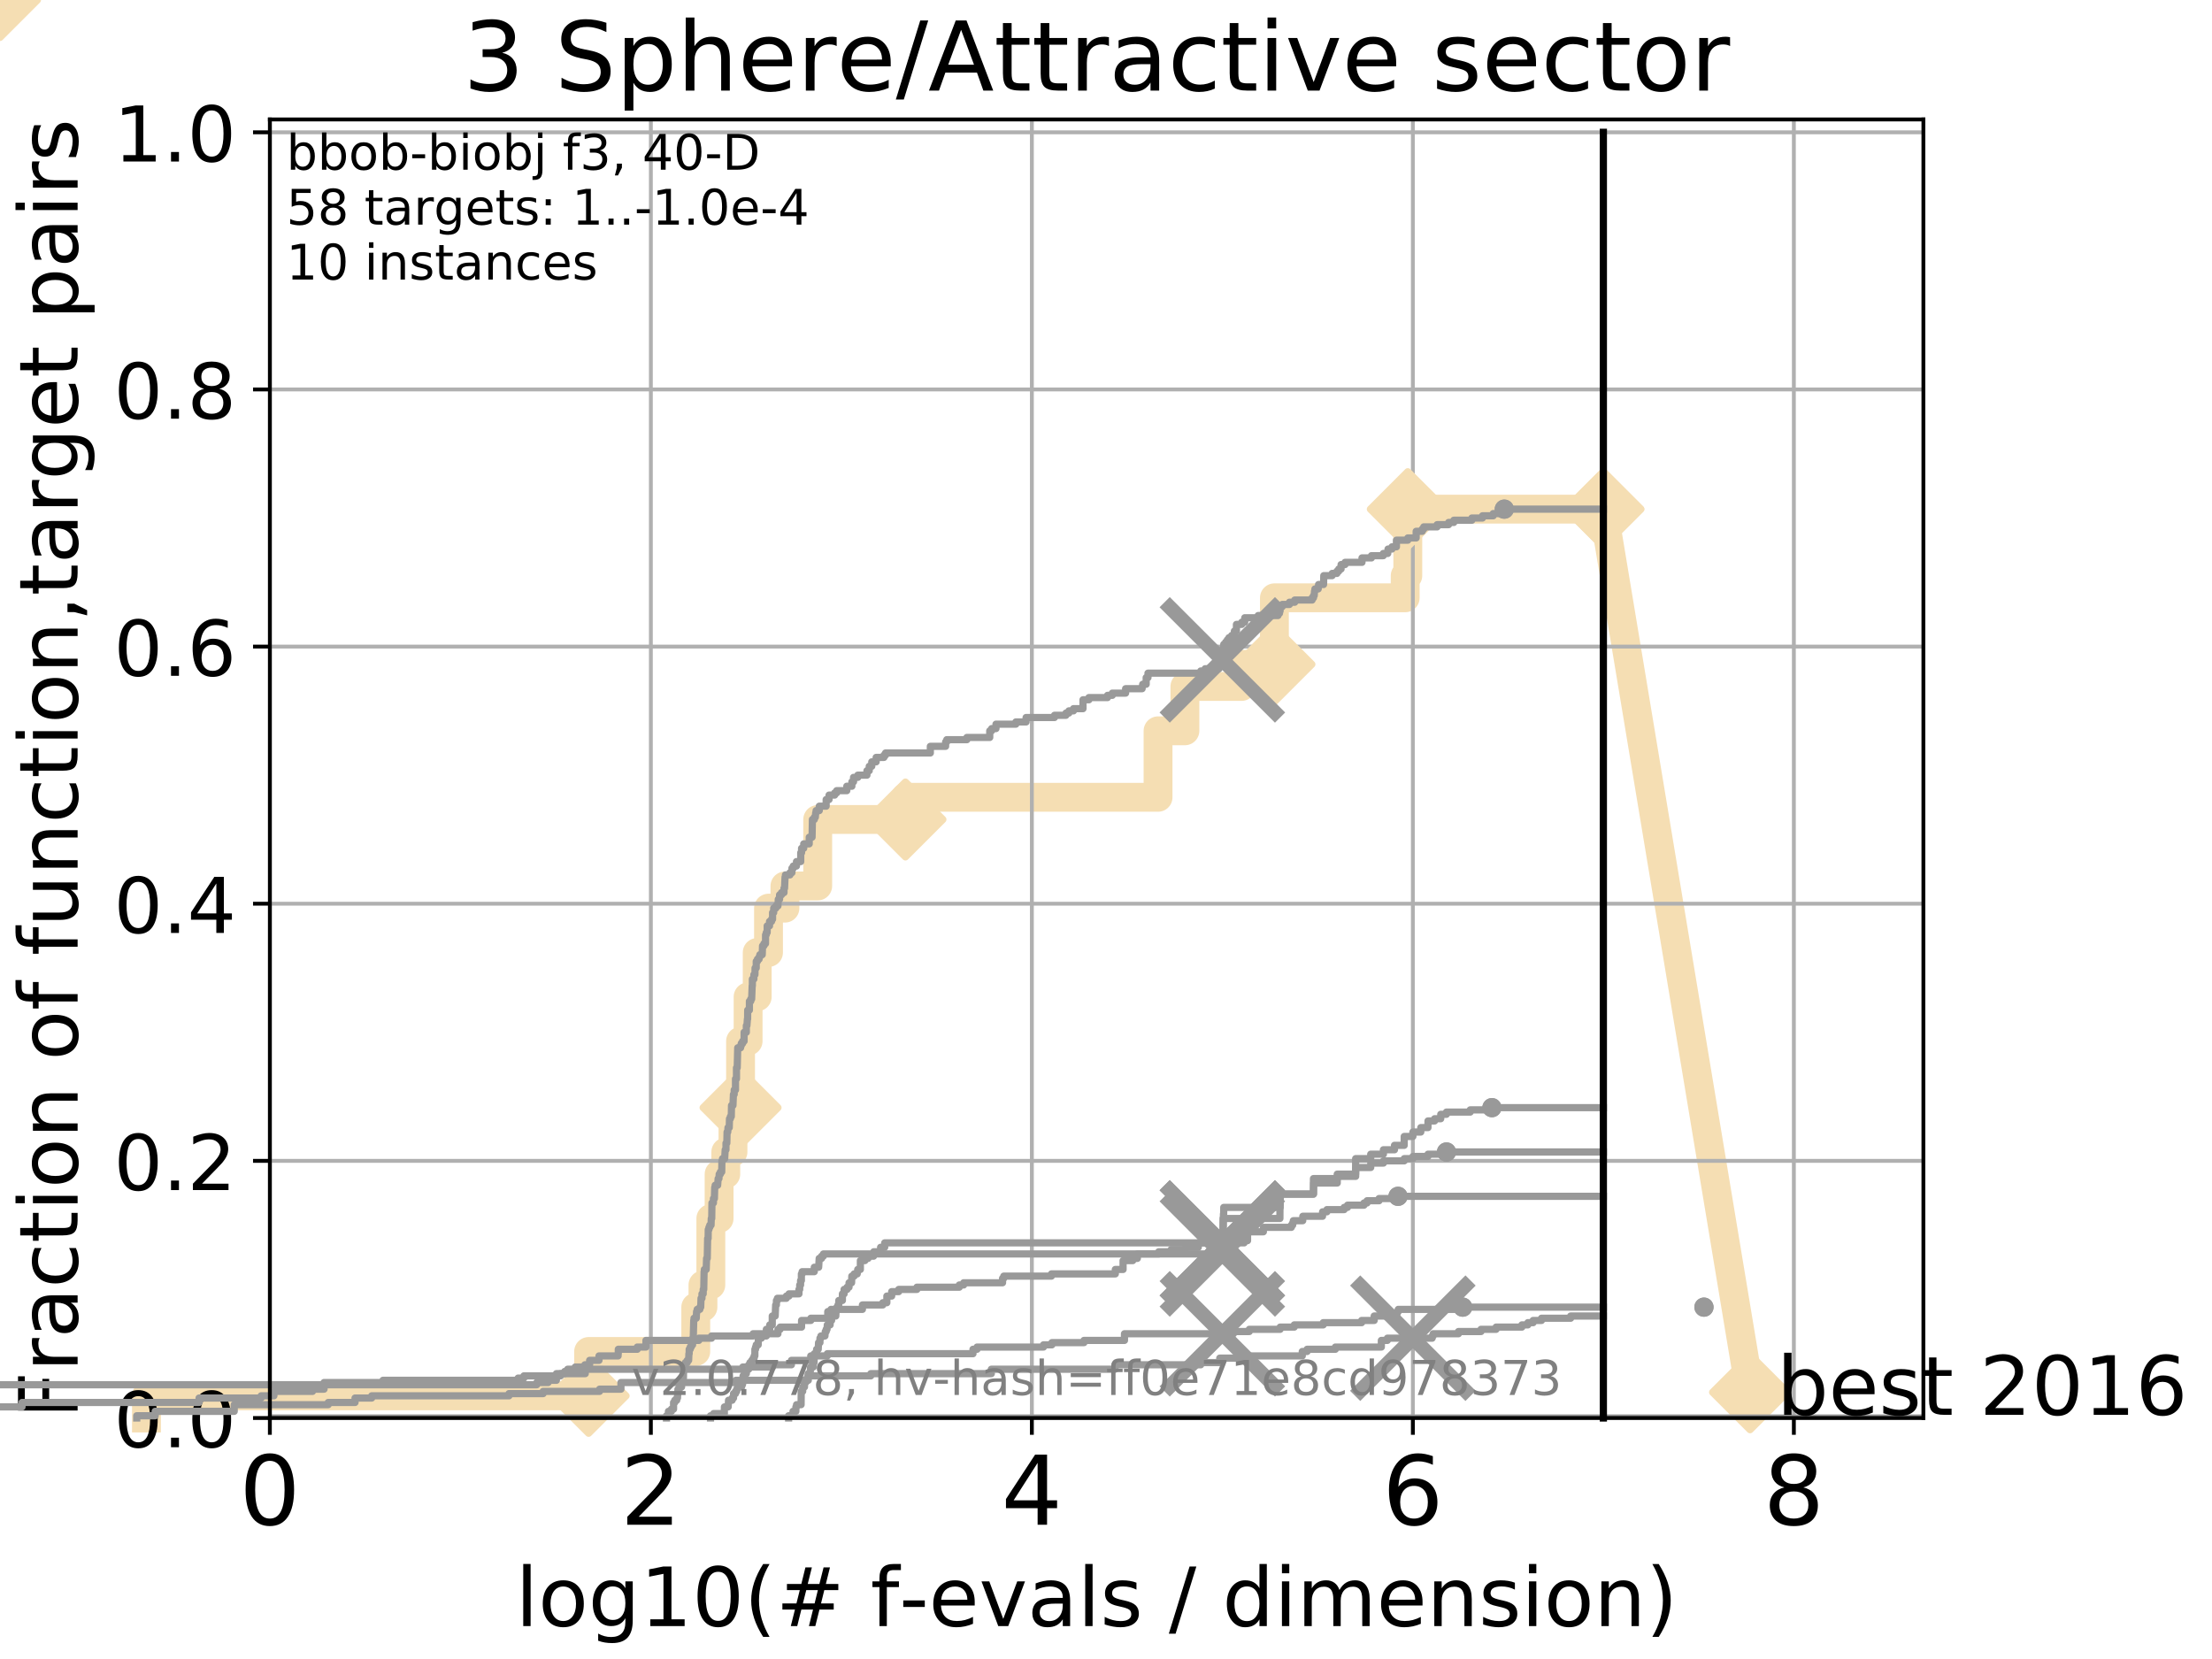 <?xml version="1.0" encoding="utf-8" standalone="no"?>
<!DOCTYPE svg PUBLIC "-//W3C//DTD SVG 1.1//EN"
  "http://www.w3.org/Graphics/SVG/1.1/DTD/svg11.dtd">
<!-- Created with matplotlib (http://matplotlib.org/) -->
<svg height="345pt" version="1.1" viewBox="0 0 460 345" width="460pt" xmlns="http://www.w3.org/2000/svg" xmlns:xlink="http://www.w3.org/1999/xlink">
 <defs>
  <style type="text/css">
*{stroke-linecap:butt;stroke-linejoin:round;}
  </style>
 </defs>
 <g id="figure_1">
  <g id="patch_1">
   <path d="M 0 345.6 
L 460.8 345.6 
L 460.8 0 
L 0 0 
z
" style="fill:#ffffff;"/>
  </g>
  <g id="axes_1">
   <g id="patch_2">
    <path d="M 56.12 294.88 
L 399.984 294.88 
L 399.984 24.84 
L 56.12 24.84 
z
" style="fill:#ffffff;"/>
   </g>
   <g id="line2d_1">
    <path d="M 30.456 294.88 
L 30.456 290.27 
L 122.407 290.27 
L 122.407 281.051 
L 144.689 281.051 
L 144.689 271.831 
L 146.183 271.831 
L 146.183 267.221 
L 147.823 267.221 
L 147.823 253.392 
L 149.542 253.392 
L 149.542 244.173 
L 150.931 244.173 
L 150.931 239.563 
L 152.427 239.563 
L 152.427 230.343 
L 154.003 230.343 
L 154.003 216.514 
L 155.574 216.514 
L 155.574 207.294 
L 157.468 207.294 
L 157.468 198.075 
L 159.816 198.075 
L 159.816 188.855 
L 163.232 188.855 
L 163.232 184.246 
L 170.047 184.246 
L 170.047 170.416 
L 188.291 170.416 
L 188.291 165.807 
L 240.824 165.807 
L 240.824 151.977 
L 246.408 151.977 
L 246.408 142.758 
L 258.178 142.758 
L 258.178 138.148 
L 265.024 138.148 
L 265.024 124.319 
L 292.219 124.319 
L 292.219 119.709 
L 292.762 119.709 
L 292.762 105.88 
L 333.43 105.88 
" style="fill:none;stroke:#f5deb3;stroke-linecap:square;stroke-width:6;"/>
   </g>
   <g id="line2d_2">
    <path d="M 0 0 
" style="fill:none;stroke:#f5deb3;stroke-linecap:square;stroke-width:6;"/>
    <defs>
     <path d="M -0 7.778 
L 7.778 0 
L 0 -7.778 
L -7.778 -0 
z
" id="m02f28843ff" style="stroke:#f5deb3;stroke-linejoin:miter;stroke-width:1.5;"/>
    </defs>
    <g>
     <use style="fill:#f5deb3;stroke:#f5deb3;stroke-linejoin:miter;stroke-width:1.5;" x="0" xlink:href="#m02f28843ff" y="0"/>
    </g>
   </g>
   <g id="line2d_3">
    <path d="M 333.43 105.88 
L 363.934 289.533 
" style="fill:none;stroke:#f5deb3;stroke-linecap:square;stroke-width:6;"/>
    <g>
     <use style="fill:#f5deb3;stroke:#f5deb3;stroke-linejoin:miter;stroke-width:1.5;" x="333.43" xlink:href="#m02f28843ff" y="105.88"/>
     <use style="fill:#f5deb3;stroke:#f5deb3;stroke-linejoin:miter;stroke-width:1.5;" x="363.934" xlink:href="#m02f28843ff" y="289.533"/>
    </g>
   </g>
   <g id="matplotlib.axis_1">
    <g id="xtick_1">
     <g id="line2d_4">
      <path clip-path="url(#p19ac8b0f2e)" d="M 56.12 294.88 
L 56.12 24.84 
" style="fill:none;stroke:#b0b0b0;stroke-linecap:square;stroke-width:0.8;"/>
     </g>
     <g id="line2d_5">
      <defs>
       <path d="M 0 0 
L 0 3.5 
" id="m7686753921" style="stroke:#000000;stroke-width:0.8;"/>
      </defs>
      <g>
       <use style="stroke:#000000;stroke-width:0.8;" x="56.12" xlink:href="#m7686753921" y="294.88"/>
      </g>
     </g>
     <g id="text_1">
      <!-- 0 -->
      <defs>
       <path d="M 31.781 66.406 
Q 24.172 66.406 20.328 58.906 
Q 16.5 51.422 16.5 36.375 
Q 16.5 21.391 20.328 13.891 
Q 24.172 6.391 31.781 6.391 
Q 39.453 6.391 43.281 13.891 
Q 47.125 21.391 47.125 36.375 
Q 47.125 51.422 43.281 58.906 
Q 39.453 66.406 31.781 66.406 
z
M 31.781 74.219 
Q 44.047 74.219 50.516 64.516 
Q 56.984 54.828 56.984 36.375 
Q 56.984 17.969 50.516 8.266 
Q 44.047 -1.422 31.781 -1.422 
Q 19.531 -1.422 13.062 8.266 
Q 6.594 17.969 6.594 36.375 
Q 6.594 54.828 13.062 64.516 
Q 19.531 74.219 31.781 74.219 
z
" id="DejaVuSans-30"/>
      </defs>
      <g transform="translate(49.758 317.077)scale(0.2 -0.2)">
       <use xlink:href="#DejaVuSans-30"/>
      </g>
     </g>
    </g>
    <g id="xtick_2">
     <g id="line2d_6">
      <path clip-path="url(#p19ac8b0f2e)" d="M 135.351 294.88 
L 135.351 24.84 
" style="fill:none;stroke:#b0b0b0;stroke-linecap:square;stroke-width:0.8;"/>
     </g>
     <g id="line2d_7">
      <g>
       <use style="stroke:#000000;stroke-width:0.8;" x="135.351" xlink:href="#m7686753921" y="294.88"/>
      </g>
     </g>
     <g id="text_2">
      <!-- 2 -->
      <defs>
       <path d="M 19.188 8.297 
L 53.609 8.297 
L 53.609 0 
L 7.328 0 
L 7.328 8.297 
Q 12.938 14.109 22.625 23.891 
Q 32.328 33.688 34.812 36.531 
Q 39.547 41.844 41.422 45.531 
Q 43.312 49.219 43.312 52.781 
Q 43.312 58.594 39.234 62.25 
Q 35.156 65.922 28.609 65.922 
Q 23.969 65.922 18.812 64.312 
Q 13.672 62.703 7.812 59.422 
L 7.812 69.391 
Q 13.766 71.781 18.938 73 
Q 24.125 74.219 28.422 74.219 
Q 39.75 74.219 46.484 68.547 
Q 53.219 62.891 53.219 53.422 
Q 53.219 48.922 51.531 44.891 
Q 49.859 40.875 45.406 35.406 
Q 44.188 33.984 37.641 27.219 
Q 31.109 20.453 19.188 8.297 
z
" id="DejaVuSans-32"/>
      </defs>
      <g transform="translate(128.989 317.077)scale(0.2 -0.2)">
       <use xlink:href="#DejaVuSans-32"/>
      </g>
     </g>
    </g>
    <g id="xtick_3">
     <g id="line2d_8">
      <path clip-path="url(#p19ac8b0f2e)" d="M 214.583 294.88 
L 214.583 24.84 
" style="fill:none;stroke:#b0b0b0;stroke-linecap:square;stroke-width:0.8;"/>
     </g>
     <g id="line2d_9">
      <g>
       <use style="stroke:#000000;stroke-width:0.8;" x="214.583" xlink:href="#m7686753921" y="294.88"/>
      </g>
     </g>
     <g id="text_3">
      <!-- 4 -->
      <defs>
       <path d="M 37.797 64.312 
L 12.891 25.391 
L 37.797 25.391 
z
M 35.203 72.906 
L 47.609 72.906 
L 47.609 25.391 
L 58.016 25.391 
L 58.016 17.188 
L 47.609 17.188 
L 47.609 0 
L 37.797 0 
L 37.797 17.188 
L 4.891 17.188 
L 4.891 26.703 
z
" id="DejaVuSans-34"/>
      </defs>
      <g transform="translate(208.22 317.077)scale(0.2 -0.2)">
       <use xlink:href="#DejaVuSans-34"/>
      </g>
     </g>
    </g>
    <g id="xtick_4">
     <g id="line2d_10">
      <path clip-path="url(#p19ac8b0f2e)" d="M 293.814 294.88 
L 293.814 24.84 
" style="fill:none;stroke:#b0b0b0;stroke-linecap:square;stroke-width:0.8;"/>
     </g>
     <g id="line2d_11">
      <g>
       <use style="stroke:#000000;stroke-width:0.8;" x="293.814" xlink:href="#m7686753921" y="294.88"/>
      </g>
     </g>
     <g id="text_4">
      <!-- 6 -->
      <defs>
       <path d="M 33.016 40.375 
Q 26.375 40.375 22.484 35.828 
Q 18.609 31.297 18.609 23.391 
Q 18.609 15.531 22.484 10.953 
Q 26.375 6.391 33.016 6.391 
Q 39.656 6.391 43.531 10.953 
Q 47.406 15.531 47.406 23.391 
Q 47.406 31.297 43.531 35.828 
Q 39.656 40.375 33.016 40.375 
z
M 52.594 71.297 
L 52.594 62.312 
Q 48.875 64.062 45.094 64.984 
Q 41.312 65.922 37.594 65.922 
Q 27.828 65.922 22.672 59.328 
Q 17.531 52.734 16.797 39.406 
Q 19.672 43.656 24.016 45.922 
Q 28.375 48.188 33.594 48.188 
Q 44.578 48.188 50.953 41.516 
Q 57.328 34.859 57.328 23.391 
Q 57.328 12.156 50.688 5.359 
Q 44.047 -1.422 33.016 -1.422 
Q 20.359 -1.422 13.672 8.266 
Q 6.984 17.969 6.984 36.375 
Q 6.984 53.656 15.188 63.938 
Q 23.391 74.219 37.203 74.219 
Q 40.922 74.219 44.703 73.484 
Q 48.484 72.75 52.594 71.297 
z
" id="DejaVuSans-36"/>
      </defs>
      <g transform="translate(287.452 317.077)scale(0.2 -0.2)">
       <use xlink:href="#DejaVuSans-36"/>
      </g>
     </g>
    </g>
    <g id="xtick_5">
     <g id="line2d_12">
      <path clip-path="url(#p19ac8b0f2e)" d="M 373.045 294.88 
L 373.045 24.84 
" style="fill:none;stroke:#b0b0b0;stroke-linecap:square;stroke-width:0.8;"/>
     </g>
     <g id="line2d_13">
      <g>
       <use style="stroke:#000000;stroke-width:0.8;" x="373.045" xlink:href="#m7686753921" y="294.88"/>
      </g>
     </g>
     <g id="text_5">
      <!-- 8 -->
      <defs>
       <path d="M 31.781 34.625 
Q 24.75 34.625 20.719 30.859 
Q 16.703 27.094 16.703 20.516 
Q 16.703 13.922 20.719 10.156 
Q 24.75 6.391 31.781 6.391 
Q 38.812 6.391 42.859 10.172 
Q 46.922 13.969 46.922 20.516 
Q 46.922 27.094 42.891 30.859 
Q 38.875 34.625 31.781 34.625 
z
M 21.922 38.812 
Q 15.578 40.375 12.031 44.719 
Q 8.5 49.078 8.5 55.328 
Q 8.5 64.062 14.719 69.141 
Q 20.953 74.219 31.781 74.219 
Q 42.672 74.219 48.875 69.141 
Q 55.078 64.062 55.078 55.328 
Q 55.078 49.078 51.531 44.719 
Q 48 40.375 41.703 38.812 
Q 48.828 37.156 52.797 32.312 
Q 56.781 27.484 56.781 20.516 
Q 56.781 9.906 50.312 4.234 
Q 43.844 -1.422 31.781 -1.422 
Q 19.734 -1.422 13.25 4.234 
Q 6.781 9.906 6.781 20.516 
Q 6.781 27.484 10.781 32.312 
Q 14.797 37.156 21.922 38.812 
z
M 18.312 54.391 
Q 18.312 48.734 21.844 45.562 
Q 25.391 42.391 31.781 42.391 
Q 38.141 42.391 41.719 45.562 
Q 45.312 48.734 45.312 54.391 
Q 45.312 60.062 41.719 63.234 
Q 38.141 66.406 31.781 66.406 
Q 25.391 66.406 21.844 63.234 
Q 18.312 60.062 18.312 54.391 
z
" id="DejaVuSans-38"/>
      </defs>
      <g transform="translate(366.683 317.077)scale(0.2 -0.2)">
       <use xlink:href="#DejaVuSans-38"/>
      </g>
     </g>
    </g>
    <g id="text_6">
     <!-- log10(# f-evals / dimension) -->
     <defs>
      <path d="M 9.422 75.984 
L 18.406 75.984 
L 18.406 0 
L 9.422 0 
z
" id="DejaVuSans-6c"/>
      <path d="M 30.609 48.391 
Q 23.391 48.391 19.188 42.75 
Q 14.984 37.109 14.984 27.297 
Q 14.984 17.484 19.156 11.844 
Q 23.344 6.203 30.609 6.203 
Q 37.797 6.203 41.984 11.859 
Q 46.188 17.531 46.188 27.297 
Q 46.188 37.016 41.984 42.703 
Q 37.797 48.391 30.609 48.391 
z
M 30.609 56 
Q 42.328 56 49.016 48.375 
Q 55.719 40.766 55.719 27.297 
Q 55.719 13.875 49.016 6.219 
Q 42.328 -1.422 30.609 -1.422 
Q 18.844 -1.422 12.172 6.219 
Q 5.516 13.875 5.516 27.297 
Q 5.516 40.766 12.172 48.375 
Q 18.844 56 30.609 56 
z
" id="DejaVuSans-6f"/>
      <path d="M 45.406 27.984 
Q 45.406 37.75 41.375 43.109 
Q 37.359 48.484 30.078 48.484 
Q 22.859 48.484 18.828 43.109 
Q 14.797 37.75 14.797 27.984 
Q 14.797 18.266 18.828 12.891 
Q 22.859 7.516 30.078 7.516 
Q 37.359 7.516 41.375 12.891 
Q 45.406 18.266 45.406 27.984 
z
M 54.391 6.781 
Q 54.391 -7.172 48.188 -13.984 
Q 42 -20.797 29.203 -20.797 
Q 24.469 -20.797 20.266 -20.094 
Q 16.062 -19.391 12.109 -17.922 
L 12.109 -9.188 
Q 16.062 -11.328 19.922 -12.344 
Q 23.781 -13.375 27.781 -13.375 
Q 36.625 -13.375 41.016 -8.766 
Q 45.406 -4.156 45.406 5.172 
L 45.406 9.625 
Q 42.625 4.781 38.281 2.391 
Q 33.938 0 27.875 0 
Q 17.828 0 11.672 7.656 
Q 5.516 15.328 5.516 27.984 
Q 5.516 40.672 11.672 48.328 
Q 17.828 56 27.875 56 
Q 33.938 56 38.281 53.609 
Q 42.625 51.219 45.406 46.391 
L 45.406 54.688 
L 54.391 54.688 
z
" id="DejaVuSans-67"/>
      <path d="M 12.406 8.297 
L 28.516 8.297 
L 28.516 63.922 
L 10.984 60.406 
L 10.984 69.391 
L 28.422 72.906 
L 38.281 72.906 
L 38.281 8.297 
L 54.391 8.297 
L 54.391 0 
L 12.406 0 
z
" id="DejaVuSans-31"/>
      <path d="M 31 75.875 
Q 24.469 64.656 21.281 53.656 
Q 18.109 42.672 18.109 31.391 
Q 18.109 20.125 21.312 9.062 
Q 24.516 -2 31 -13.188 
L 23.188 -13.188 
Q 15.875 -1.703 12.234 9.375 
Q 8.594 20.453 8.594 31.391 
Q 8.594 42.281 12.203 53.312 
Q 15.828 64.359 23.188 75.875 
z
" id="DejaVuSans-28"/>
      <path d="M 51.125 44 
L 36.922 44 
L 32.812 27.688 
L 47.125 27.688 
z
M 43.797 71.781 
L 38.719 51.516 
L 52.984 51.516 
L 58.109 71.781 
L 65.922 71.781 
L 60.891 51.516 
L 76.125 51.516 
L 76.125 44 
L 58.984 44 
L 54.984 27.688 
L 70.516 27.688 
L 70.516 20.219 
L 53.078 20.219 
L 48 0 
L 40.188 0 
L 45.219 20.219 
L 30.906 20.219 
L 25.875 0 
L 18.016 0 
L 23.094 20.219 
L 7.719 20.219 
L 7.719 27.688 
L 24.906 27.688 
L 29 44 
L 13.281 44 
L 13.281 51.516 
L 30.906 51.516 
L 35.891 71.781 
z
" id="DejaVuSans-23"/>
      <path id="DejaVuSans-20"/>
      <path d="M 37.109 75.984 
L 37.109 68.5 
L 28.516 68.5 
Q 23.688 68.5 21.797 66.547 
Q 19.922 64.594 19.922 59.516 
L 19.922 54.688 
L 34.719 54.688 
L 34.719 47.703 
L 19.922 47.703 
L 19.922 0 
L 10.891 0 
L 10.891 47.703 
L 2.297 47.703 
L 2.297 54.688 
L 10.891 54.688 
L 10.891 58.5 
Q 10.891 67.625 15.141 71.797 
Q 19.391 75.984 28.609 75.984 
z
" id="DejaVuSans-66"/>
      <path d="M 4.891 31.391 
L 31.203 31.391 
L 31.203 23.391 
L 4.891 23.391 
z
" id="DejaVuSans-2d"/>
      <path d="M 56.203 29.594 
L 56.203 25.203 
L 14.891 25.203 
Q 15.484 15.922 20.484 11.062 
Q 25.484 6.203 34.422 6.203 
Q 39.594 6.203 44.453 7.469 
Q 49.312 8.734 54.109 11.281 
L 54.109 2.781 
Q 49.266 0.734 44.188 -0.344 
Q 39.109 -1.422 33.891 -1.422 
Q 20.797 -1.422 13.156 6.188 
Q 5.516 13.812 5.516 26.812 
Q 5.516 40.234 12.766 48.109 
Q 20.016 56 32.328 56 
Q 43.359 56 49.781 48.891 
Q 56.203 41.797 56.203 29.594 
z
M 47.219 32.234 
Q 47.125 39.594 43.094 43.984 
Q 39.062 48.391 32.422 48.391 
Q 24.906 48.391 20.391 44.141 
Q 15.875 39.891 15.188 32.172 
z
" id="DejaVuSans-65"/>
      <path d="M 2.984 54.688 
L 12.5 54.688 
L 29.594 8.797 
L 46.688 54.688 
L 56.203 54.688 
L 35.688 0 
L 23.484 0 
z
" id="DejaVuSans-76"/>
      <path d="M 34.281 27.484 
Q 23.391 27.484 19.188 25 
Q 14.984 22.516 14.984 16.5 
Q 14.984 11.719 18.141 8.906 
Q 21.297 6.109 26.703 6.109 
Q 34.188 6.109 38.703 11.406 
Q 43.219 16.703 43.219 25.484 
L 43.219 27.484 
z
M 52.203 31.203 
L 52.203 0 
L 43.219 0 
L 43.219 8.297 
Q 40.141 3.328 35.547 0.953 
Q 30.953 -1.422 24.312 -1.422 
Q 15.922 -1.422 10.953 3.297 
Q 6 8.016 6 15.922 
Q 6 25.141 12.172 29.828 
Q 18.359 34.516 30.609 34.516 
L 43.219 34.516 
L 43.219 35.406 
Q 43.219 41.609 39.141 45 
Q 35.062 48.391 27.688 48.391 
Q 23 48.391 18.547 47.266 
Q 14.109 46.141 10.016 43.891 
L 10.016 52.203 
Q 14.938 54.109 19.578 55.047 
Q 24.219 56 28.609 56 
Q 40.484 56 46.344 49.844 
Q 52.203 43.703 52.203 31.203 
z
" id="DejaVuSans-61"/>
      <path d="M 44.281 53.078 
L 44.281 44.578 
Q 40.484 46.531 36.375 47.5 
Q 32.281 48.484 27.875 48.484 
Q 21.188 48.484 17.844 46.438 
Q 14.5 44.391 14.5 40.281 
Q 14.5 37.156 16.891 35.375 
Q 19.281 33.594 26.516 31.984 
L 29.594 31.297 
Q 39.156 29.25 43.188 25.516 
Q 47.219 21.781 47.219 15.094 
Q 47.219 7.469 41.188 3.016 
Q 35.156 -1.422 24.609 -1.422 
Q 20.219 -1.422 15.453 -0.562 
Q 10.688 0.297 5.422 2 
L 5.422 11.281 
Q 10.406 8.688 15.234 7.391 
Q 20.062 6.109 24.812 6.109 
Q 31.156 6.109 34.562 8.281 
Q 37.984 10.453 37.984 14.406 
Q 37.984 18.062 35.516 20.016 
Q 33.062 21.969 24.703 23.781 
L 21.578 24.516 
Q 13.234 26.266 9.516 29.906 
Q 5.812 33.547 5.812 39.891 
Q 5.812 47.609 11.281 51.797 
Q 16.75 56 26.812 56 
Q 31.781 56 36.172 55.266 
Q 40.578 54.547 44.281 53.078 
z
" id="DejaVuSans-73"/>
      <path d="M 25.391 72.906 
L 33.688 72.906 
L 8.297 -9.281 
L 0 -9.281 
z
" id="DejaVuSans-2f"/>
      <path d="M 45.406 46.391 
L 45.406 75.984 
L 54.391 75.984 
L 54.391 0 
L 45.406 0 
L 45.406 8.203 
Q 42.578 3.328 38.25 0.953 
Q 33.938 -1.422 27.875 -1.422 
Q 17.969 -1.422 11.734 6.484 
Q 5.516 14.406 5.516 27.297 
Q 5.516 40.188 11.734 48.094 
Q 17.969 56 27.875 56 
Q 33.938 56 38.25 53.625 
Q 42.578 51.266 45.406 46.391 
z
M 14.797 27.297 
Q 14.797 17.391 18.875 11.75 
Q 22.953 6.109 30.078 6.109 
Q 37.203 6.109 41.297 11.75 
Q 45.406 17.391 45.406 27.297 
Q 45.406 37.203 41.297 42.844 
Q 37.203 48.484 30.078 48.484 
Q 22.953 48.484 18.875 42.844 
Q 14.797 37.203 14.797 27.297 
z
" id="DejaVuSans-64"/>
      <path d="M 9.422 54.688 
L 18.406 54.688 
L 18.406 0 
L 9.422 0 
z
M 9.422 75.984 
L 18.406 75.984 
L 18.406 64.594 
L 9.422 64.594 
z
" id="DejaVuSans-69"/>
      <path d="M 52 44.188 
Q 55.375 50.25 60.062 53.125 
Q 64.75 56 71.094 56 
Q 79.641 56 84.281 50.016 
Q 88.922 44.047 88.922 33.016 
L 88.922 0 
L 79.891 0 
L 79.891 32.719 
Q 79.891 40.578 77.094 44.375 
Q 74.312 48.188 68.609 48.188 
Q 61.625 48.188 57.562 43.547 
Q 53.516 38.922 53.516 30.906 
L 53.516 0 
L 44.484 0 
L 44.484 32.719 
Q 44.484 40.625 41.703 44.406 
Q 38.922 48.188 33.109 48.188 
Q 26.219 48.188 22.156 43.531 
Q 18.109 38.875 18.109 30.906 
L 18.109 0 
L 9.078 0 
L 9.078 54.688 
L 18.109 54.688 
L 18.109 46.188 
Q 21.188 51.219 25.484 53.609 
Q 29.781 56 35.688 56 
Q 41.656 56 45.828 52.969 
Q 50 49.953 52 44.188 
z
" id="DejaVuSans-6d"/>
      <path d="M 54.891 33.016 
L 54.891 0 
L 45.906 0 
L 45.906 32.719 
Q 45.906 40.484 42.875 44.328 
Q 39.844 48.188 33.797 48.188 
Q 26.516 48.188 22.312 43.547 
Q 18.109 38.922 18.109 30.906 
L 18.109 0 
L 9.078 0 
L 9.078 54.688 
L 18.109 54.688 
L 18.109 46.188 
Q 21.344 51.125 25.703 53.562 
Q 30.078 56 35.797 56 
Q 45.219 56 50.047 50.172 
Q 54.891 44.344 54.891 33.016 
z
" id="DejaVuSans-6e"/>
      <path d="M 8.016 75.875 
L 15.828 75.875 
Q 23.141 64.359 26.781 53.312 
Q 30.422 42.281 30.422 31.391 
Q 30.422 20.453 26.781 9.375 
Q 23.141 -1.703 15.828 -13.188 
L 8.016 -13.188 
Q 14.5 -2 17.703 9.062 
Q 20.906 20.125 20.906 31.391 
Q 20.906 42.672 17.703 53.656 
Q 14.5 64.656 8.016 75.875 
z
" id="DejaVuSans-29"/>
     </defs>
     <g transform="translate(107.211 338.154)scale(0.17 -0.17)">
      <use xlink:href="#DejaVuSans-6c"/>
      <use x="27.783" xlink:href="#DejaVuSans-6f"/>
      <use x="88.965" xlink:href="#DejaVuSans-67"/>
      <use x="152.441" xlink:href="#DejaVuSans-31"/>
      <use x="216.064" xlink:href="#DejaVuSans-30"/>
      <use x="279.688" xlink:href="#DejaVuSans-28"/>
      <use x="318.701" xlink:href="#DejaVuSans-23"/>
      <use x="402.49" xlink:href="#DejaVuSans-20"/>
      <use x="434.277" xlink:href="#DejaVuSans-66"/>
      <use x="469.404" xlink:href="#DejaVuSans-2d"/>
      <use x="505.488" xlink:href="#DejaVuSans-65"/>
      <use x="567.012" xlink:href="#DejaVuSans-76"/>
      <use x="626.191" xlink:href="#DejaVuSans-61"/>
      <use x="687.471" xlink:href="#DejaVuSans-6c"/>
      <use x="715.254" xlink:href="#DejaVuSans-73"/>
      <use x="767.354" xlink:href="#DejaVuSans-20"/>
      <use x="799.141" xlink:href="#DejaVuSans-2f"/>
      <use x="832.832" xlink:href="#DejaVuSans-20"/>
      <use x="864.619" xlink:href="#DejaVuSans-64"/>
      <use x="928.096" xlink:href="#DejaVuSans-69"/>
      <use x="955.879" xlink:href="#DejaVuSans-6d"/>
      <use x="1053.291" xlink:href="#DejaVuSans-65"/>
      <use x="1114.814" xlink:href="#DejaVuSans-6e"/>
      <use x="1178.193" xlink:href="#DejaVuSans-73"/>
      <use x="1230.293" xlink:href="#DejaVuSans-69"/>
      <use x="1258.076" xlink:href="#DejaVuSans-6f"/>
      <use x="1319.258" xlink:href="#DejaVuSans-6e"/>
      <use x="1382.637" xlink:href="#DejaVuSans-29"/>
     </g>
    </g>
   </g>
   <g id="matplotlib.axis_2">
    <g id="ytick_1">
     <g id="line2d_14">
      <path clip-path="url(#p19ac8b0f2e)" d="M 56.12 294.88 
L 399.984 294.88 
" style="fill:none;stroke:#b0b0b0;stroke-linecap:square;stroke-width:0.8;"/>
     </g>
     <g id="line2d_15">
      <defs>
       <path d="M 0 0 
L -3.5 0 
" id="me32d6dc87f" style="stroke:#000000;stroke-width:0.8;"/>
      </defs>
      <g>
       <use style="stroke:#000000;stroke-width:0.8;" x="56.12" xlink:href="#me32d6dc87f" y="294.88"/>
      </g>
     </g>
     <g id="text_7">
      <!-- 0.0 -->
      <defs>
       <path d="M 10.688 12.406 
L 21 12.406 
L 21 0 
L 10.688 0 
z
" id="DejaVuSans-2e"/>
      </defs>
      <g transform="translate(23.675 300.959)scale(0.16 -0.16)">
       <use xlink:href="#DejaVuSans-30"/>
       <use x="63.623" xlink:href="#DejaVuSans-2e"/>
       <use x="95.41" xlink:href="#DejaVuSans-30"/>
      </g>
     </g>
    </g>
    <g id="ytick_2">
     <g id="line2d_16">
      <path clip-path="url(#p19ac8b0f2e)" d="M 56.12 241.407 
L 399.984 241.407 
" style="fill:none;stroke:#b0b0b0;stroke-linecap:square;stroke-width:0.8;"/>
     </g>
     <g id="line2d_17">
      <g>
       <use style="stroke:#000000;stroke-width:0.8;" x="56.12" xlink:href="#me32d6dc87f" y="241.407"/>
      </g>
     </g>
     <g id="text_8">
      <!-- 0.2 -->
      <g transform="translate(23.675 247.485)scale(0.16 -0.16)">
       <use xlink:href="#DejaVuSans-30"/>
       <use x="63.623" xlink:href="#DejaVuSans-2e"/>
       <use x="95.41" xlink:href="#DejaVuSans-32"/>
      </g>
     </g>
    </g>
    <g id="ytick_3">
     <g id="line2d_18">
      <path clip-path="url(#p19ac8b0f2e)" d="M 56.12 187.933 
L 399.984 187.933 
" style="fill:none;stroke:#b0b0b0;stroke-linecap:square;stroke-width:0.8;"/>
     </g>
     <g id="line2d_19">
      <g>
       <use style="stroke:#000000;stroke-width:0.8;" x="56.12" xlink:href="#me32d6dc87f" y="187.933"/>
      </g>
     </g>
     <g id="text_9">
      <!-- 0.4 -->
      <g transform="translate(23.675 194.012)scale(0.16 -0.16)">
       <use xlink:href="#DejaVuSans-30"/>
       <use x="63.623" xlink:href="#DejaVuSans-2e"/>
       <use x="95.41" xlink:href="#DejaVuSans-34"/>
      </g>
     </g>
    </g>
    <g id="ytick_4">
     <g id="line2d_20">
      <path clip-path="url(#p19ac8b0f2e)" d="M 56.12 134.46 
L 399.984 134.46 
" style="fill:none;stroke:#b0b0b0;stroke-linecap:square;stroke-width:0.8;"/>
     </g>
     <g id="line2d_21">
      <g>
       <use style="stroke:#000000;stroke-width:0.8;" x="56.12" xlink:href="#me32d6dc87f" y="134.46"/>
      </g>
     </g>
     <g id="text_10">
      <!-- 0.6 -->
      <g transform="translate(23.675 140.539)scale(0.16 -0.16)">
       <use xlink:href="#DejaVuSans-30"/>
       <use x="63.623" xlink:href="#DejaVuSans-2e"/>
       <use x="95.41" xlink:href="#DejaVuSans-36"/>
      </g>
     </g>
    </g>
    <g id="ytick_5">
     <g id="line2d_22">
      <path clip-path="url(#p19ac8b0f2e)" d="M 56.12 80.987 
L 399.984 80.987 
" style="fill:none;stroke:#b0b0b0;stroke-linecap:square;stroke-width:0.8;"/>
     </g>
     <g id="line2d_23">
      <g>
       <use style="stroke:#000000;stroke-width:0.8;" x="56.12" xlink:href="#me32d6dc87f" y="80.987"/>
      </g>
     </g>
     <g id="text_11">
      <!-- 0.8 -->
      <g transform="translate(23.675 87.066)scale(0.16 -0.16)">
       <use xlink:href="#DejaVuSans-30"/>
       <use x="63.623" xlink:href="#DejaVuSans-2e"/>
       <use x="95.41" xlink:href="#DejaVuSans-38"/>
      </g>
     </g>
    </g>
    <g id="ytick_6">
     <g id="line2d_24">
      <path clip-path="url(#p19ac8b0f2e)" d="M 56.12 27.514 
L 399.984 27.514 
" style="fill:none;stroke:#b0b0b0;stroke-linecap:square;stroke-width:0.8;"/>
     </g>
     <g id="line2d_25">
      <g>
       <use style="stroke:#000000;stroke-width:0.8;" x="56.12" xlink:href="#me32d6dc87f" y="27.514"/>
      </g>
     </g>
     <g id="text_12">
      <!-- 1.0 -->
      <g transform="translate(23.675 33.592)scale(0.16 -0.16)">
       <use xlink:href="#DejaVuSans-31"/>
       <use x="63.623" xlink:href="#DejaVuSans-2e"/>
       <use x="95.41" xlink:href="#DejaVuSans-30"/>
      </g>
     </g>
    </g>
    <g id="text_13">
     <!-- Fraction of function,target pairs -->
     <defs>
      <path d="M 9.812 72.906 
L 51.703 72.906 
L 51.703 64.594 
L 19.672 64.594 
L 19.672 43.109 
L 48.578 43.109 
L 48.578 34.812 
L 19.672 34.812 
L 19.672 0 
L 9.812 0 
z
" id="DejaVuSans-46"/>
      <path d="M 41.109 46.297 
Q 39.594 47.172 37.812 47.578 
Q 36.031 48 33.891 48 
Q 26.266 48 22.188 43.047 
Q 18.109 38.094 18.109 28.812 
L 18.109 0 
L 9.078 0 
L 9.078 54.688 
L 18.109 54.688 
L 18.109 46.188 
Q 20.953 51.172 25.484 53.578 
Q 30.031 56 36.531 56 
Q 37.453 56 38.578 55.875 
Q 39.703 55.766 41.062 55.516 
z
" id="DejaVuSans-72"/>
      <path d="M 48.781 52.594 
L 48.781 44.188 
Q 44.969 46.297 41.141 47.344 
Q 37.312 48.391 33.406 48.391 
Q 24.656 48.391 19.812 42.844 
Q 14.984 37.312 14.984 27.297 
Q 14.984 17.281 19.812 11.734 
Q 24.656 6.203 33.406 6.203 
Q 37.312 6.203 41.141 7.25 
Q 44.969 8.297 48.781 10.406 
L 48.781 2.094 
Q 45.016 0.344 40.984 -0.531 
Q 36.969 -1.422 32.422 -1.422 
Q 20.062 -1.422 12.781 6.344 
Q 5.516 14.109 5.516 27.297 
Q 5.516 40.672 12.859 48.328 
Q 20.219 56 33.016 56 
Q 37.156 56 41.109 55.141 
Q 45.062 54.297 48.781 52.594 
z
" id="DejaVuSans-63"/>
      <path d="M 18.312 70.219 
L 18.312 54.688 
L 36.812 54.688 
L 36.812 47.703 
L 18.312 47.703 
L 18.312 18.016 
Q 18.312 11.328 20.141 9.422 
Q 21.969 7.516 27.594 7.516 
L 36.812 7.516 
L 36.812 0 
L 27.594 0 
Q 17.188 0 13.234 3.875 
Q 9.281 7.766 9.281 18.016 
L 9.281 47.703 
L 2.688 47.703 
L 2.688 54.688 
L 9.281 54.688 
L 9.281 70.219 
z
" id="DejaVuSans-74"/>
      <path d="M 8.5 21.578 
L 8.5 54.688 
L 17.484 54.688 
L 17.484 21.922 
Q 17.484 14.156 20.5 10.266 
Q 23.531 6.391 29.594 6.391 
Q 36.859 6.391 41.078 11.031 
Q 45.312 15.672 45.312 23.688 
L 45.312 54.688 
L 54.297 54.688 
L 54.297 0 
L 45.312 0 
L 45.312 8.406 
Q 42.047 3.422 37.719 1 
Q 33.406 -1.422 27.688 -1.422 
Q 18.266 -1.422 13.375 4.438 
Q 8.5 10.297 8.5 21.578 
z
M 31.109 56 
z
" id="DejaVuSans-75"/>
      <path d="M 11.719 12.406 
L 22.016 12.406 
L 22.016 4 
L 14.016 -11.625 
L 7.719 -11.625 
L 11.719 4 
z
" id="DejaVuSans-2c"/>
      <path d="M 18.109 8.203 
L 18.109 -20.797 
L 9.078 -20.797 
L 9.078 54.688 
L 18.109 54.688 
L 18.109 46.391 
Q 20.953 51.266 25.266 53.625 
Q 29.594 56 35.594 56 
Q 45.562 56 51.781 48.094 
Q 58.016 40.188 58.016 27.297 
Q 58.016 14.406 51.781 6.484 
Q 45.562 -1.422 35.594 -1.422 
Q 29.594 -1.422 25.266 0.953 
Q 20.953 3.328 18.109 8.203 
z
M 48.688 27.297 
Q 48.688 37.203 44.609 42.844 
Q 40.531 48.484 33.406 48.484 
Q 26.266 48.484 22.188 42.844 
Q 18.109 37.203 18.109 27.297 
Q 18.109 17.391 22.188 11.75 
Q 26.266 6.109 33.406 6.109 
Q 40.531 6.109 44.609 11.75 
Q 48.688 17.391 48.688 27.297 
z
" id="DejaVuSans-70"/>
     </defs>
     <g transform="translate(16.14 294.999)rotate(-90)scale(0.17 -0.17)">
      <use xlink:href="#DejaVuSans-46"/>
      <use x="57.41" xlink:href="#DejaVuSans-72"/>
      <use x="98.523" xlink:href="#DejaVuSans-61"/>
      <use x="159.803" xlink:href="#DejaVuSans-63"/>
      <use x="214.783" xlink:href="#DejaVuSans-74"/>
      <use x="253.992" xlink:href="#DejaVuSans-69"/>
      <use x="281.775" xlink:href="#DejaVuSans-6f"/>
      <use x="342.957" xlink:href="#DejaVuSans-6e"/>
      <use x="406.336" xlink:href="#DejaVuSans-20"/>
      <use x="438.123" xlink:href="#DejaVuSans-6f"/>
      <use x="499.305" xlink:href="#DejaVuSans-66"/>
      <use x="534.51" xlink:href="#DejaVuSans-20"/>
      <use x="566.297" xlink:href="#DejaVuSans-66"/>
      <use x="601.502" xlink:href="#DejaVuSans-75"/>
      <use x="664.881" xlink:href="#DejaVuSans-6e"/>
      <use x="728.26" xlink:href="#DejaVuSans-63"/>
      <use x="783.24" xlink:href="#DejaVuSans-74"/>
      <use x="822.449" xlink:href="#DejaVuSans-69"/>
      <use x="850.232" xlink:href="#DejaVuSans-6f"/>
      <use x="911.414" xlink:href="#DejaVuSans-6e"/>
      <use x="974.793" xlink:href="#DejaVuSans-2c"/>
      <use x="1006.58" xlink:href="#DejaVuSans-74"/>
      <use x="1045.789" xlink:href="#DejaVuSans-61"/>
      <use x="1107.068" xlink:href="#DejaVuSans-72"/>
      <use x="1148.166" xlink:href="#DejaVuSans-67"/>
      <use x="1211.643" xlink:href="#DejaVuSans-65"/>
      <use x="1273.166" xlink:href="#DejaVuSans-74"/>
      <use x="1312.375" xlink:href="#DejaVuSans-20"/>
      <use x="1344.162" xlink:href="#DejaVuSans-70"/>
      <use x="1407.639" xlink:href="#DejaVuSans-61"/>
      <use x="1468.918" xlink:href="#DejaVuSans-69"/>
      <use x="1496.701" xlink:href="#DejaVuSans-72"/>
      <use x="1537.814" xlink:href="#DejaVuSans-73"/>
     </g>
    </g>
   </g>
   <g id="line2d_26">
    <defs>
     <path d="M 0 1.5 
C 0.398 1.5 0.779 1.342 1.061 1.061 
C 1.342 0.779 1.5 0.398 1.5 0 
C 1.5 -0.398 1.342 -0.779 1.061 -1.061 
C 0.779 -1.342 0.398 -1.5 0 -1.5 
C -0.398 -1.5 -0.779 -1.342 -1.061 -1.061 
C -1.342 -0.779 -1.5 -0.398 -1.5 0 
C -1.5 0.398 -1.342 0.779 -1.061 1.061 
C -0.779 1.342 -0.398 1.5 0 1.5 
z
" id="mf53174076b" style="stroke:#f5deb3;"/>
    </defs>
    <g>
     <use style="fill:#f5deb3;stroke:#f5deb3;" x="292.762" xlink:href="#mf53174076b" y="105.88"/>
     <use style="fill:#f5deb3;stroke:#f5deb3;" x="292.762" xlink:href="#mf53174076b" y="105.88"/>
    </g>
   </g>
   <g id="line2d_27">
    <g>
     <use style="fill:#f5deb3;stroke:#f5deb3;stroke-linejoin:miter;stroke-width:1.5;" x="122.407" xlink:href="#m02f28843ff" y="290.27"/>
     <use style="fill:#f5deb3;stroke:#f5deb3;stroke-linejoin:miter;stroke-width:1.5;" x="154.003" xlink:href="#m02f28843ff" y="230.343"/>
     <use style="fill:#f5deb3;stroke:#f5deb3;stroke-linejoin:miter;stroke-width:1.5;" x="188.291" xlink:href="#m02f28843ff" y="170.416"/>
     <use style="fill:#f5deb3;stroke:#f5deb3;stroke-linejoin:miter;stroke-width:1.5;" x="265.024" xlink:href="#m02f28843ff" y="138.148"/>
     <use style="fill:#f5deb3;stroke:#f5deb3;stroke-linejoin:miter;stroke-width:1.5;" x="292.762" xlink:href="#m02f28843ff" y="105.88"/>
     <use style="fill:#f5deb3;stroke:#f5deb3;stroke-linejoin:miter;stroke-width:1.5;" x="333.43" xlink:href="#m02f28843ff" y="105.88"/>
    </g>
   </g>
   <g id="line2d_28">
    <defs>
     <path d="M 0 1.5 
C 0.398 1.5 0.779 1.342 1.061 1.061 
C 1.342 0.779 1.5 0.398 1.5 0 
C 1.5 -0.398 1.342 -0.779 1.061 -1.061 
C 0.779 -1.342 0.398 -1.5 0 -1.5 
C -0.398 -1.5 -0.779 -1.342 -1.061 -1.061 
C -1.342 -0.779 -1.5 -0.398 -1.5 0 
C -1.5 0.398 -1.342 0.779 -1.061 1.061 
C -0.779 1.342 -0.398 1.5 0 1.5 
z
" id="ma9b71f8d61" style="stroke:#999999;"/>
    </defs>
    <g>
     <use style="fill:#999999;stroke:#999999;" x="290.728" xlink:href="#ma9b71f8d61" y="248.782"/>
     <use style="fill:#999999;stroke:#999999;" x="290.728" xlink:href="#ma9b71f8d61" y="248.782"/>
    </g>
   </g>
   <g id="line2d_29">
    <path d="M -1 287.965 
L 111.62 287.965 
L 111.62 287.504 
L 113.994 287.504 
L 113.994 287.043 
L 115.707 287.043 
L 115.707 285.66 
L 117.436 285.66 
L 117.436 285.199 
L 118.047 285.199 
L 118.047 284.739 
L 119.63 284.739 
L 119.63 284.278 
L 121.623 284.278 
L 121.623 283.817 
L 122.616 283.817 
L 122.616 282.895 
L 124.566 282.895 
L 124.566 281.973 
L 128.538 281.973 
L 128.538 281.512 
L 128.576 281.512 
L 128.576 280.59 
L 132.525 280.59 
L 132.525 280.129 
L 134.328 280.129 
L 134.328 278.746 
L 145.33 278.746 
L 145.33 278.285 
L 147.972 278.285 
L 147.972 277.824 
L 156.615 277.824 
L 156.615 277.363 
L 161.778 277.363 
L 161.778 276.441 
L 162.237 276.441 
L 162.237 275.98 
L 166.691 275.98 
L 166.691 274.597 
L 168.615 274.597 
L 168.615 274.136 
L 172.14 274.136 
L 172.14 272.753 
L 172.813 272.753 
L 172.813 272.292 
L 179.347 272.292 
L 179.347 271.37 
L 183.583 271.37 
L 183.583 270.909 
L 184.428 270.909 
L 184.428 269.526 
L 185.431 269.526 
L 185.431 268.604 
L 186.892 268.604 
L 186.892 268.143 
L 190.677 268.143 
L 190.677 267.682 
L 199.492 267.682 
L 199.492 267.221 
L 200.4 267.221 
L 200.4 266.76 
L 208.487 266.76 
L 208.487 265.838 
L 208.74 265.838 
L 208.74 265.378 
L 218.653 265.378 
L 218.653 264.917 
L 231.939 264.917 
L 231.939 263.995 
L 233.551 263.995 
L 233.551 262.151 
L 235.569 262.151 
L 235.569 261.69 
L 236.518 261.69 
L 236.518 260.768 
L 240.976 260.768 
L 240.976 260.307 
L 243.551 260.307 
L 243.551 259.846 
L 246.561 259.846 
L 246.561 259.385 
L 249.198 259.385 
L 249.198 258.463 
L 258.728 258.463 
L 258.728 258.002 
L 259.438 258.002 
L 259.438 257.08 
L 259.438 257.08 
L 259.438 256.619 
L 259.438 256.619 
L 259.438 256.158 
L 262.726 256.158 
L 262.726 255.697 
L 262.755 255.697 
L 262.755 255.236 
L 268.538 255.236 
L 268.538 254.775 
L 268.816 254.775 
L 268.816 254.314 
L 268.956 254.314 
L 268.956 253.853 
L 270.911 253.853 
L 270.911 253.392 
L 270.929 253.392 
L 270.929 252.931 
L 275.03 252.931 
L 275.03 252.47 
L 275.039 252.47 
L 275.039 252.009 
L 275.941 252.009 
L 275.941 251.548 
L 279.524 251.548 
L 279.524 251.087 
L 280.223 251.087 
L 280.223 250.626 
L 283.649 250.626 
L 283.649 250.165 
L 284.287 250.165 
L 284.287 249.704 
L 286.781 249.704 
L 286.781 249.243 
L 290.728 249.243 
L 290.728 248.782 
L 333.43 248.782 
" style="fill:none;stroke:#999999;stroke-linecap:square;stroke-width:1.5;"/>
   </g>
   <g id="line2d_30"/>
   <g id="line2d_31">
    <path d="M 0 0 
" style="fill:none;stroke:#999999;stroke-linecap:square;stroke-width:1.5;"/>
   </g>
   <g id="line2d_32">
    <path clip-path="url(#p19ac8b0f2e)" d="M 254.199 258.463 
" style="fill:none;stroke:#999999;stroke-linecap:square;stroke-width:1.5;"/>
    <defs>
     <path d="M -12 12 
L 12 -12 
M -12 -12 
L 12 12 
" id="mb3b2bfc491" style="stroke:#999999;stroke-width:3;"/>
    </defs>
    <g clip-path="url(#p19ac8b0f2e)">
     <use style="fill:#999999;stroke:#999999;stroke-width:3;" x="254.199" xlink:href="#mb3b2bfc491" y="258.463"/>
    </g>
   </g>
   <g id="line2d_33">
    <path clip-path="url(#p19ac8b0f2e)" d="M 56.12 294.88 
L 56.12 294.88 
L 56.12 294.88 
L 56.12 294.88 
L 399.984 294.88 
" style="fill:none;stroke:#999999;stroke-linecap:square;stroke-width:1.5;"/>
   </g>
   <g id="line2d_34"/>
   <g id="line2d_35">
    <path clip-path="url(#p19ac8b0f2e)" d="M 0 0 
" style="fill:none;stroke:#999999;stroke-linecap:square;stroke-width:1.5;"/>
   </g>
   <g id="line2d_36">
    <g>
     <use style="fill:#999999;stroke:#999999;" x="304.179" xlink:href="#ma9b71f8d61" y="271.831"/>
     <use style="fill:#999999;stroke:#999999;" x="304.179" xlink:href="#ma9b71f8d61" y="271.831"/>
    </g>
   </g>
   <g id="line2d_37">
    <path d="M -1 292.575 
L 4.579 292.575 
L 4.579 291.653 
L 41.398 291.653 
L 41.398 290.731 
L 54.307 290.731 
L 54.307 290.27 
L 56.959 290.27 
L 56.959 289.348 
L 64.994 289.348 
L 64.994 288.887 
L 67.388 288.887 
L 67.388 287.504 
L 79.645 287.504 
L 79.645 287.043 
L 107.747 287.043 
L 107.747 286.582 
L 108.945 286.582 
L 108.945 286.121 
L 116.574 286.121 
L 116.574 285.66 
L 121.708 285.66 
L 121.708 284.739 
L 154.467 284.739 
L 154.467 284.278 
L 160.663 284.278 
L 160.663 283.817 
L 164.581 283.817 
L 164.581 282.895 
L 168.597 282.895 
L 168.597 281.973 
L 172.046 281.973 
L 172.046 281.512 
L 202.339 281.512 
L 202.339 280.59 
L 203.187 280.59 
L 203.187 280.129 
L 217.002 280.129 
L 217.002 279.668 
L 218.75 279.668 
L 218.75 279.207 
L 225.421 279.207 
L 225.421 278.746 
L 233.843 278.746 
L 233.843 277.363 
L 256.5 277.363 
L 256.5 276.902 
L 259.801 276.902 
L 259.801 276.441 
L 266.217 276.441 
L 266.217 275.98 
L 269.152 275.98 
L 269.152 275.519 
L 275.177 275.519 
L 275.177 275.058 
L 283.164 275.058 
L 283.164 274.597 
L 285.772 274.597 
L 285.772 273.675 
L 288.319 273.675 
L 288.319 273.214 
L 290.538 273.214 
L 290.538 272.753 
L 290.783 272.753 
L 290.783 272.292 
L 304.179 272.292 
L 304.179 271.831 
L 333.43 271.831 
" style="fill:none;stroke:#999999;stroke-linecap:square;stroke-width:1.5;"/>
   </g>
   <g id="line2d_38"/>
   <g id="line2d_39">
    <path d="M 0 0 
" style="fill:none;stroke:#999999;stroke-linecap:square;stroke-width:1.5;"/>
   </g>
   <g id="line2d_40">
    <path clip-path="url(#p19ac8b0f2e)" d="M 254.198 277.363 
" style="fill:none;stroke:#999999;stroke-linecap:square;stroke-width:1.5;"/>
    <g clip-path="url(#p19ac8b0f2e)">
     <use style="fill:#999999;stroke:#999999;stroke-width:3;" x="254.198" xlink:href="#mb3b2bfc491" y="277.363"/>
    </g>
   </g>
   <g id="line2d_41">
    <g>
     <use style="fill:#999999;stroke:#999999;" x="354.35" xlink:href="#ma9b71f8d61" y="271.831"/>
     <use style="fill:#999999;stroke:#999999;" x="354.35" xlink:href="#ma9b71f8d61" y="271.831"/>
    </g>
   </g>
   <g id="line2d_42">
    <path d="M 28.43 294.88 
L 28.43 294.419 
L 32.269 294.419 
L 32.269 293.497 
L 48.708 293.497 
L 48.708 292.114 
L 68.259 292.114 
L 68.259 291.653 
L 73.834 291.653 
L 73.834 290.731 
L 77.301 290.731 
L 77.301 290.27 
L 105.848 290.27 
L 105.848 289.809 
L 112.951 289.809 
L 112.951 289.348 
L 124.686 289.348 
L 124.686 288.887 
L 129.129 288.887 
L 129.129 287.504 
L 153.032 287.504 
L 153.032 287.043 
L 168.092 287.043 
L 168.092 286.121 
L 181.085 286.121 
L 181.085 285.66 
L 206.153 285.66 
L 206.153 284.739 
L 231.88 284.739 
L 231.88 283.817 
L 249.695 283.817 
L 249.695 283.356 
L 253.657 283.356 
L 253.657 282.434 
L 257.706 282.434 
L 257.706 281.973 
L 270.815 281.973 
L 270.815 281.051 
L 271.826 281.051 
L 271.826 280.59 
L 277.701 280.59 
L 277.701 280.129 
L 287.259 280.129 
L 287.259 278.746 
L 288.516 278.746 
L 288.516 278.285 
L 297.827 278.285 
L 297.827 277.824 
L 298.042 277.824 
L 298.042 277.363 
L 303.294 277.363 
L 303.294 276.902 
L 307.983 276.902 
L 307.983 276.441 
L 311.124 276.441 
L 311.124 275.98 
L 316.485 275.98 
L 316.485 275.519 
L 317.73 275.519 
L 317.73 275.058 
L 318.823 275.058 
L 318.823 274.597 
L 320.567 274.597 
L 320.567 274.136 
L 326.629 274.136 
L 326.629 273.675 
L 333.43 273.675 
" style="fill:none;stroke:#999999;stroke-linecap:square;stroke-width:1.5;"/>
   </g>
   <g id="line2d_43"/>
   <g id="line2d_44">
    <path d="M 0 0 
" style="fill:none;stroke:#999999;stroke-linecap:square;stroke-width:1.5;"/>
   </g>
   <g id="line2d_45">
    <path clip-path="url(#p19ac8b0f2e)" d="M 293.814 278.285 
" style="fill:none;stroke:#999999;stroke-linecap:square;stroke-width:1.5;"/>
    <g clip-path="url(#p19ac8b0f2e)">
     <use style="fill:#999999;stroke:#999999;stroke-width:3;" x="293.814" xlink:href="#mb3b2bfc491" y="278.285"/>
    </g>
   </g>
   <g id="line2d_46">
    <g>
     <use style="fill:#999999;stroke:#999999;" x="312.829" xlink:href="#ma9b71f8d61" y="105.88"/>
     <use style="fill:#999999;stroke:#999999;" x="312.829" xlink:href="#ma9b71f8d61" y="105.88"/>
    </g>
   </g>
   <g id="line2d_47">
    <path d="M 138.599 294.88 
L 138.599 294.419 
L 139.004 294.419 
L 139.004 293.497 
L 139.625 293.497 
L 139.625 293.036 
L 140.072 293.036 
L 140.072 291.653 
L 140.322 291.653 
L 140.322 291.192 
L 140.73 291.192 
L 140.73 290.731 
L 140.887 290.731 
L 140.983 288.887 
L 141.287 288.887 
L 141.287 288.426 
L 141.738 288.426 
L 141.759 287.043 
L 141.997 287.043 
L 141.997 286.582 
L 142.125 286.582 
L 142.151 284.739 
L 142.35 284.739 
L 142.39 283.817 
L 142.535 283.817 
L 142.535 283.356 
L 142.916 283.356 
L 142.916 282.895 
L 143.208 282.895 
L 143.262 281.512 
L 143.319 281.512 
L 143.319 280.59 
L 143.534 280.59 
L 143.534 280.129 
L 143.741 280.129 
L 143.741 279.668 
L 144.027 279.668 
L 144.043 278.285 
L 144.169 278.285 
L 144.267 274.597 
L 144.326 274.597 
L 144.326 274.136 
L 144.792 274.136 
L 144.856 272.753 
L 144.984 272.753 
L 144.984 272.292 
L 145.538 272.292 
L 145.538 271.831 
L 145.718 271.831 
L 145.784 269.987 
L 145.98 269.987 
L 145.98 269.065 
L 146.235 269.065 
L 146.235 268.143 
L 146.349 268.143 
L 146.419 264.456 
L 146.478 264.456 
L 146.478 263.995 
L 146.859 263.995 
L 146.936 261.69 
L 147.078 261.69 
L 147.158 257.541 
L 147.262 257.541 
L 147.283 255.697 
L 147.427 255.697 
L 147.427 255.236 
L 147.599 255.236 
L 147.599 254.775 
L 147.867 254.775 
L 147.912 253.392 
L 148.011 253.392 
L 148.053 250.165 
L 148.362 250.165 
L 148.362 249.243 
L 148.565 249.243 
L 148.629 246.938 
L 148.726 246.938 
L 148.726 246.477 
L 149.242 246.477 
L 149.34 245.095 
L 149.514 245.095 
L 149.558 244.173 
L 149.803 244.173 
L 149.803 243.712 
L 150.088 243.712 
L 150.123 241.407 
L 150.25 241.407 
L 150.25 240.946 
L 150.7 240.946 
L 150.807 239.102 
L 150.973 239.102 
L 150.973 237.719 
L 151.15 237.719 
L 151.197 235.414 
L 151.34 235.414 
L 151.394 234.492 
L 151.653 234.492 
L 151.7 232.648 
L 151.888 232.648 
L 151.888 232.187 
L 152.078 232.187 
L 152.122 229.882 
L 152.423 229.882 
L 152.52 227.577 
L 152.682 227.577 
L 152.682 226.655 
L 152.952 226.655 
L 152.952 224.351 
L 153.156 224.351 
L 153.156 222.046 
L 153.308 222.046 
L 153.414 217.897 
L 154.007 217.897 
L 154.007 217.436 
L 154.155 217.436 
L 154.155 216.975 
L 154.437 216.975 
L 154.437 216.514 
L 154.742 216.514 
L 154.742 214.67 
L 155.205 214.67 
L 155.205 213.287 
L 155.327 213.287 
L 155.428 211.904 
L 155.474 211.904 
L 155.489 210.06 
L 155.843 210.06 
L 155.843 208.216 
L 156.12 208.216 
L 156.12 207.755 
L 156.312 207.755 
L 156.421 204.99 
L 156.458 204.99 
L 156.462 203.607 
L 156.774 203.607 
L 156.774 202.685 
L 156.996 202.685 
L 157.021 201.302 
L 157.263 201.302 
L 157.263 199.919 
L 157.516 199.919 
L 157.516 199.458 
L 157.859 199.458 
L 157.859 198.997 
L 158.014 198.997 
L 158.014 198.536 
L 158.511 198.536 
L 158.574 196.692 
L 158.86 196.692 
L 158.86 196.231 
L 159.191 196.231 
L 159.206 194.387 
L 159.352 194.387 
L 159.352 193.926 
L 159.537 193.926 
L 159.537 192.543 
L 160.029 192.543 
L 160.029 191.621 
L 160.446 191.621 
L 160.446 191.16 
L 160.66 191.16 
L 160.66 189.777 
L 160.894 189.777 
L 160.894 188.855 
L 161.348 188.855 
L 161.348 188.394 
L 161.777 188.394 
L 161.85 187.012 
L 162.115 187.012 
L 162.115 186.09 
L 162.517 186.09 
L 162.517 185.629 
L 163.035 185.629 
L 163.035 184.707 
L 163.154 184.707 
L 163.254 182.402 
L 163.341 182.402 
L 163.341 181.941 
L 164.278 181.941 
L 164.278 181.48 
L 164.686 181.48 
L 164.686 180.558 
L 164.968 180.558 
L 164.968 180.097 
L 165.631 180.097 
L 165.631 179.175 
L 166.517 179.175 
L 166.517 177.331 
L 166.69 177.331 
L 166.69 176.409 
L 167.137 176.409 
L 167.137 175.487 
L 168.284 175.487 
L 168.284 174.104 
L 168.876 174.104 
L 168.946 170.416 
L 169.344 170.416 
L 169.344 169.955 
L 169.554 169.955 
L 169.627 169.033 
L 169.715 169.033 
L 169.715 168.572 
L 170.373 168.572 
L 170.373 167.651 
L 171.805 167.651 
L 171.805 166.268 
L 172.409 166.268 
L 172.409 165.346 
L 173.573 165.346 
L 173.573 164.885 
L 173.996 164.885 
L 173.996 164.424 
L 176.096 164.424 
L 176.096 163.502 
L 177.153 163.502 
L 177.153 162.58 
L 177.502 162.58 
L 177.502 161.658 
L 178.388 161.658 
L 178.388 161.197 
L 180.285 161.197 
L 180.285 160.275 
L 180.765 160.275 
L 180.765 159.353 
L 181.291 159.353 
L 181.291 158.431 
L 182.201 158.431 
L 182.201 157.509 
L 183.826 157.509 
L 183.826 157.048 
L 184.152 157.048 
L 184.152 156.587 
L 193.47 156.587 
L 193.47 155.204 
L 196.65 155.204 
L 196.65 154.282 
L 196.887 154.282 
L 196.887 153.821 
L 201.069 153.821 
L 201.069 153.36 
L 205.824 153.36 
L 205.824 151.977 
L 206.221 151.977 
L 206.221 151.516 
L 207.119 151.516 
L 207.119 150.594 
L 211.255 150.594 
L 211.255 150.133 
L 213.382 150.133 
L 213.382 149.211 
L 219.284 149.211 
L 219.284 148.75 
L 221.669 148.75 
L 221.669 148.289 
L 222.281 148.289 
L 222.281 147.829 
L 223.239 147.829 
L 223.239 147.368 
L 225.215 147.368 
L 225.215 145.524 
L 226.447 145.524 
L 226.447 145.063 
L 230.319 145.063 
L 230.319 144.602 
L 231.312 144.602 
L 231.312 144.141 
L 234.077 144.141 
L 234.077 143.219 
L 237.51 143.219 
L 237.51 142.758 
L 237.629 142.758 
L 237.629 142.297 
L 238.354 142.297 
L 238.354 140.914 
L 238.729 140.914 
L 238.729 139.992 
L 249.706 139.992 
L 249.706 139.531 
L 250.614 139.531 
L 250.614 139.07 
L 253.471 139.07 
L 253.471 138.148 
L 254.106 138.148 
L 254.106 137.226 
L 254.346 137.226 
L 254.431 134.921 
L 254.458 134.921 
L 254.489 133.999 
L 254.878 133.999 
L 254.878 133.538 
L 255.225 133.538 
L 255.225 133.077 
L 255.561 133.077 
L 255.561 132.616 
L 256.136 132.616 
L 256.136 132.155 
L 256.699 132.155 
L 256.699 131.233 
L 257.126 131.233 
L 257.126 129.85 
L 258.235 129.85 
L 258.235 129.389 
L 258.851 129.389 
L 258.851 128.468 
L 261.642 128.468 
L 261.642 128.007 
L 265.764 128.007 
L 265.764 127.546 
L 266.078 127.546 
L 266.078 127.085 
L 266.198 127.085 
L 266.241 126.163 
L 266.645 126.163 
L 266.645 125.702 
L 268.147 125.702 
L 268.147 125.241 
L 269.247 125.241 
L 269.247 124.78 
L 272.861 124.78 
L 272.861 124.319 
L 273.147 124.319 
L 273.147 123.858 
L 273.301 123.858 
L 273.359 122.936 
L 273.449 122.936 
L 273.449 122.475 
L 274.132 122.475 
L 274.206 121.553 
L 275.244 121.553 
L 275.288 119.709 
L 277.031 119.709 
L 277.031 119.248 
L 278.026 119.248 
L 278.026 118.787 
L 278.4 118.787 
L 278.4 118.326 
L 278.886 118.326 
L 278.886 117.404 
L 279.716 117.404 
L 279.716 116.943 
L 283.235 116.943 
L 283.235 116.021 
L 285.201 116.021 
L 285.201 115.56 
L 287.664 115.56 
L 287.664 115.099 
L 288.591 115.099 
L 288.65 114.177 
L 289.473 114.177 
L 289.473 113.716 
L 290.398 113.716 
L 290.398 112.333 
L 292.762 112.333 
L 292.762 111.872 
L 294.5 111.872 
L 294.5 110.489 
L 295.763 110.489 
L 295.763 110.028 
L 296.079 110.028 
L 296.079 109.567 
L 298.858 109.567 
L 298.858 109.106 
L 301.251 109.106 
L 301.251 108.646 
L 302.332 108.646 
L 302.332 108.185 
L 306.086 108.185 
L 306.086 107.724 
L 308.293 107.724 
L 308.293 107.263 
L 310.521 107.263 
L 310.521 106.802 
L 312.372 106.802 
L 312.372 106.341 
L 312.829 106.341 
L 312.829 105.88 
L 333.43 105.88 
L 333.43 105.88 
" style="fill:none;stroke:#999999;stroke-linecap:square;stroke-width:1.5;"/>
   </g>
   <g id="line2d_48"/>
   <g id="line2d_49">
    <path d="M 0 0 
" style="fill:none;stroke:#999999;stroke-linecap:square;stroke-width:1.5;"/>
   </g>
   <g id="line2d_50">
    <path clip-path="url(#p19ac8b0f2e)" d="M 254.198 137.226 
" style="fill:none;stroke:#999999;stroke-linecap:square;stroke-width:1.5;"/>
    <g clip-path="url(#p19ac8b0f2e)">
     <use style="fill:#999999;stroke:#999999;stroke-width:3;" x="254.198" xlink:href="#mb3b2bfc491" y="137.226"/>
    </g>
   </g>
   <g id="line2d_51">
    <g>
     <use style="fill:#999999;stroke:#999999;" x="300.805" xlink:href="#ma9b71f8d61" y="239.563"/>
     <use style="fill:#999999;stroke:#999999;" x="300.805" xlink:href="#ma9b71f8d61" y="239.563"/>
    </g>
   </g>
   <g id="line2d_52">
    <path d="M 163.997 294.88 
L 163.997 294.419 
L 164.911 294.419 
L 164.911 293.497 
L 165.512 293.497 
L 165.512 292.575 
L 165.645 292.575 
L 165.645 292.114 
L 166.594 292.114 
L 166.623 289.348 
L 166.923 289.348 
L 166.924 288.426 
L 167.299 288.426 
L 167.299 287.504 
L 167.553 287.504 
L 167.553 287.043 
L 167.821 287.043 
L 167.821 286.582 
L 167.974 286.582 
L 168.068 285.66 
L 168.484 285.66 
L 168.559 284.278 
L 169.124 284.278 
L 169.124 283.356 
L 169.294 283.356 
L 169.341 281.512 
L 169.818 281.512 
L 169.818 280.59 
L 170.156 280.59 
L 170.222 279.207 
L 170.515 279.207 
L 170.515 278.285 
L 170.714 278.285 
L 170.714 277.824 
L 171.555 277.824 
L 171.62 276.902 
L 171.814 276.902 
L 171.814 276.441 
L 171.991 276.441 
L 172.041 275.519 
L 172.631 275.519 
L 172.631 274.597 
L 172.936 274.597 
L 172.936 273.675 
L 173.813 273.675 
L 173.875 272.292 
L 174.032 272.292 
L 174.032 271.831 
L 174.266 271.831 
L 174.266 271.37 
L 174.427 271.37 
L 174.427 270.448 
L 175.181 270.448 
L 175.183 269.065 
L 175.534 269.065 
L 175.534 268.143 
L 176.15 268.143 
L 176.15 267.682 
L 176.56 267.682 
L 176.565 266.76 
L 177.095 266.76 
L 177.139 265.378 
L 177.626 265.378 
L 177.626 264.917 
L 178.266 264.917 
L 178.37 263.995 
L 178.919 263.995 
L 178.921 262.151 
L 179.868 262.151 
L 179.868 261.69 
L 180.533 261.69 
L 180.533 261.229 
L 181.674 261.229 
L 181.712 260.307 
L 183.125 260.307 
L 183.125 259.385 
L 183.976 259.385 
L 183.976 258.463 
L 254.349 258.463 
L 254.426 252.47 
L 254.473 252.47 
L 254.486 251.087 
L 266.213 251.087 
L 266.268 248.321 
L 273.151 248.321 
L 273.196 246.016 
L 278.088 246.016 
L 278.103 244.634 
L 281.921 244.634 
L 281.946 242.79 
L 285.052 242.79 
L 285.062 241.868 
L 287.703 241.868 
L 287.703 241.407 
L 292.018 241.407 
L 292.018 240.946 
L 293.831 240.946 
L 293.831 240.485 
L 296.964 240.485 
L 296.964 240.024 
L 300.805 240.024 
L 300.805 239.563 
L 333.43 239.563 
L 333.43 239.563 
" style="fill:none;stroke:#999999;stroke-linecap:square;stroke-width:1.5;"/>
   </g>
   <g id="line2d_53"/>
   <g id="line2d_54">
    <path d="M 0 0 
" style="fill:none;stroke:#999999;stroke-linecap:square;stroke-width:1.5;"/>
   </g>
   <g id="line2d_55">
    <path clip-path="url(#p19ac8b0f2e)" d="M 254.198 258.463 
" style="fill:none;stroke:#999999;stroke-linecap:square;stroke-width:1.5;"/>
    <g clip-path="url(#p19ac8b0f2e)">
     <use style="fill:#999999;stroke:#999999;stroke-width:3;" x="254.198" xlink:href="#mb3b2bfc491" y="258.463"/>
    </g>
   </g>
   <g id="line2d_56">
    <g>
     <use style="fill:#999999;stroke:#999999;" x="310.257" xlink:href="#ma9b71f8d61" y="230.343"/>
     <use style="fill:#999999;stroke:#999999;" x="310.257" xlink:href="#ma9b71f8d61" y="230.343"/>
    </g>
   </g>
   <g id="line2d_57">
    <path d="M 147.754 294.88 
L 147.754 294.419 
L 148.413 294.419 
L 148.413 293.958 
L 150.634 293.958 
L 150.647 292.575 
L 151.43 292.575 
L 151.502 291.192 
L 152.253 291.192 
L 152.253 290.731 
L 152.542 290.731 
L 152.542 289.809 
L 152.95 289.809 
L 152.95 289.348 
L 153.2 289.348 
L 153.2 288.887 
L 153.36 288.887 
L 153.36 288.426 
L 154.22 288.426 
L 154.22 287.965 
L 154.401 287.965 
L 154.401 287.504 
L 154.525 287.504 
L 154.525 286.121 
L 154.773 286.121 
L 154.773 285.66 
L 155.208 285.66 
L 155.295 284.739 
L 155.704 284.739 
L 155.704 283.817 
L 155.96 283.817 
L 155.96 283.356 
L 156.339 283.356 
L 156.339 282.895 
L 156.632 282.895 
L 156.632 282.434 
L 156.83 282.434 
L 156.83 281.973 
L 156.981 281.973 
L 156.981 280.59 
L 157.121 280.59 
L 157.121 280.129 
L 157.266 280.129 
L 157.266 279.668 
L 157.672 279.668 
L 157.699 278.285 
L 158.341 278.285 
L 158.341 277.824 
L 159.369 277.824 
L 159.369 276.441 
L 160.072 276.441 
L 160.072 275.519 
L 160.596 275.519 
L 160.596 273.675 
L 161.207 273.675 
L 161.302 271.37 
L 161.462 271.37 
L 161.462 270.448 
L 161.666 270.448 
L 161.666 269.987 
L 163.526 269.987 
L 163.526 269.526 
L 164.075 269.526 
L 164.075 269.065 
L 166.147 269.065 
L 166.147 268.143 
L 166.305 268.143 
L 166.305 267.221 
L 166.485 267.221 
L 166.485 266.299 
L 166.653 266.299 
L 166.653 264.917 
L 166.812 264.917 
L 166.812 264.456 
L 169.328 264.456 
L 169.335 263.534 
L 170.245 263.534 
L 170.355 261.69 
L 170.857 261.69 
L 170.857 261.229 
L 171.23 261.229 
L 171.23 260.768 
L 254.274 260.768 
L 254.349 253.392 
L 266.163 253.392 
L 266.199 248.321 
L 273.126 248.321 
L 273.146 245.095 
L 278.084 245.095 
L 278.087 244.173 
L 281.904 244.173 
L 281.916 240.946 
L 285.046 240.946 
L 285.048 240.024 
L 287.69 240.024 
L 287.69 239.102 
L 289.992 239.102 
L 289.992 238.18 
L 292.01 238.18 
L 292.017 236.336 
L 293.823 236.336 
L 293.823 235.414 
L 295.462 235.414 
L 295.466 234.492 
L 296.958 234.492 
L 296.958 233.109 
L 298.335 233.109 
L 298.335 232.648 
L 299.609 232.648 
L 299.613 231.726 
L 300.796 231.726 
L 300.796 231.265 
L 305.744 231.265 
L 305.744 230.804 
L 310.257 230.804 
L 310.257 230.343 
L 333.43 230.343 
L 333.43 230.343 
" style="fill:none;stroke:#999999;stroke-linecap:square;stroke-width:1.5;"/>
   </g>
   <g id="line2d_58"/>
   <g id="line2d_59">
    <path d="M 0 0 
" style="fill:none;stroke:#999999;stroke-linecap:square;stroke-width:1.5;"/>
   </g>
   <g id="line2d_60">
    <path clip-path="url(#p19ac8b0f2e)" d="M 254.198 260.768 
" style="fill:none;stroke:#999999;stroke-linecap:square;stroke-width:1.5;"/>
    <g clip-path="url(#p19ac8b0f2e)">
     <use style="fill:#999999;stroke:#999999;stroke-width:3;" x="254.198" xlink:href="#mb3b2bfc491" y="260.768"/>
    </g>
   </g>
   <g id="line2d_61">
    <path d="M 333.43 294.88 
L 333.43 27.514 
" style="fill:none;stroke:#000000;stroke-linecap:square;stroke-width:1.5;"/>
   </g>
   <g id="patch_3">
    <path d="M 56.12 294.88 
L 56.12 24.84 
" style="fill:none;stroke:#000000;stroke-linecap:square;stroke-linejoin:miter;stroke-width:0.8;"/>
   </g>
   <g id="patch_4">
    <path d="M 399.984 294.88 
L 399.984 24.84 
" style="fill:none;stroke:#000000;stroke-linecap:square;stroke-linejoin:miter;stroke-width:0.8;"/>
   </g>
   <g id="patch_5">
    <path d="M 56.12 294.88 
L 399.984 294.88 
" style="fill:none;stroke:#000000;stroke-linecap:square;stroke-linejoin:miter;stroke-width:0.8;"/>
   </g>
   <g id="patch_6">
    <path d="M 56.12 24.84 
L 399.984 24.84 
" style="fill:none;stroke:#000000;stroke-linecap:square;stroke-linejoin:miter;stroke-width:0.8;"/>
   </g>
   <g id="text_14">
    <!-- best 2016 -->
    <defs>
     <path d="M 48.688 27.297 
Q 48.688 37.203 44.609 42.844 
Q 40.531 48.484 33.406 48.484 
Q 26.266 48.484 22.188 42.844 
Q 18.109 37.203 18.109 27.297 
Q 18.109 17.391 22.188 11.75 
Q 26.266 6.109 33.406 6.109 
Q 40.531 6.109 44.609 11.75 
Q 48.688 17.391 48.688 27.297 
z
M 18.109 46.391 
Q 20.953 51.266 25.266 53.625 
Q 29.594 56 35.594 56 
Q 45.562 56 51.781 48.094 
Q 58.016 40.188 58.016 27.297 
Q 58.016 14.406 51.781 6.484 
Q 45.562 -1.422 35.594 -1.422 
Q 29.594 -1.422 25.266 0.953 
Q 20.953 3.328 18.109 8.203 
L 18.109 0 
L 9.078 0 
L 9.078 75.984 
L 18.109 75.984 
z
" id="DejaVuSans-62"/>
    </defs>
    <g transform="translate(369.48 294.224)scale(0.17 -0.17)">
     <use xlink:href="#DejaVuSans-62"/>
     <use x="63.477" xlink:href="#DejaVuSans-65"/>
     <use x="125" xlink:href="#DejaVuSans-73"/>
     <use x="177.1" xlink:href="#DejaVuSans-74"/>
     <use x="216.309" xlink:href="#DejaVuSans-20"/>
     <use x="248.096" xlink:href="#DejaVuSans-32"/>
     <use x="311.719" xlink:href="#DejaVuSans-30"/>
     <use x="375.342" xlink:href="#DejaVuSans-31"/>
     <use x="438.965" xlink:href="#DejaVuSans-36"/>
    </g>
   </g>
   <g id="text_15">
    <!-- bbob-biobj f3, 40-D -->
    <defs>
     <path d="M 9.422 54.688 
L 18.406 54.688 
L 18.406 -0.984 
Q 18.406 -11.422 14.422 -16.109 
Q 10.453 -20.797 1.609 -20.797 
L -1.812 -20.797 
L -1.812 -13.188 
L 0.594 -13.188 
Q 5.719 -13.188 7.562 -10.812 
Q 9.422 -8.453 9.422 -0.984 
z
M 9.422 75.984 
L 18.406 75.984 
L 18.406 64.594 
L 9.422 64.594 
z
" id="DejaVuSans-6a"/>
     <path d="M 40.578 39.312 
Q 47.656 37.797 51.625 33 
Q 55.609 28.219 55.609 21.188 
Q 55.609 10.406 48.188 4.484 
Q 40.766 -1.422 27.094 -1.422 
Q 22.516 -1.422 17.656 -0.516 
Q 12.797 0.391 7.625 2.203 
L 7.625 11.719 
Q 11.719 9.328 16.594 8.109 
Q 21.484 6.891 26.812 6.891 
Q 36.078 6.891 40.938 10.547 
Q 45.797 14.203 45.797 21.188 
Q 45.797 27.641 41.281 31.266 
Q 36.766 34.906 28.719 34.906 
L 20.219 34.906 
L 20.219 43.016 
L 29.109 43.016 
Q 36.375 43.016 40.234 45.922 
Q 44.094 48.828 44.094 54.297 
Q 44.094 59.906 40.109 62.906 
Q 36.141 65.922 28.719 65.922 
Q 24.656 65.922 20.016 65.031 
Q 15.375 64.156 9.812 62.312 
L 9.812 71.094 
Q 15.438 72.656 20.344 73.438 
Q 25.25 74.219 29.594 74.219 
Q 40.828 74.219 47.359 69.109 
Q 53.906 64.016 53.906 55.328 
Q 53.906 49.266 50.438 45.094 
Q 46.969 40.922 40.578 39.312 
z
" id="DejaVuSans-33"/>
     <path d="M 19.672 64.797 
L 19.672 8.109 
L 31.594 8.109 
Q 46.688 8.109 53.688 14.938 
Q 60.688 21.781 60.688 36.531 
Q 60.688 51.172 53.688 57.984 
Q 46.688 64.797 31.594 64.797 
z
M 9.812 72.906 
L 30.078 72.906 
Q 51.266 72.906 61.172 64.094 
Q 71.094 55.281 71.094 36.531 
Q 71.094 17.672 61.125 8.828 
Q 51.172 0 30.078 0 
L 9.812 0 
z
" id="DejaVuSans-44"/>
    </defs>
    <g transform="translate(59.559 35.291)scale(0.102 -0.102)">
     <use xlink:href="#DejaVuSans-62"/>
     <use x="63.477" xlink:href="#DejaVuSans-62"/>
     <use x="126.953" xlink:href="#DejaVuSans-6f"/>
     <use x="188.135" xlink:href="#DejaVuSans-62"/>
     <use x="251.611" xlink:href="#DejaVuSans-2d"/>
     <use x="287.695" xlink:href="#DejaVuSans-62"/>
     <use x="351.172" xlink:href="#DejaVuSans-69"/>
     <use x="378.955" xlink:href="#DejaVuSans-6f"/>
     <use x="440.137" xlink:href="#DejaVuSans-62"/>
     <use x="503.613" xlink:href="#DejaVuSans-6a"/>
     <use x="531.396" xlink:href="#DejaVuSans-20"/>
     <use x="563.184" xlink:href="#DejaVuSans-66"/>
     <use x="598.389" xlink:href="#DejaVuSans-33"/>
     <use x="662.012" xlink:href="#DejaVuSans-2c"/>
     <use x="693.799" xlink:href="#DejaVuSans-20"/>
     <use x="725.586" xlink:href="#DejaVuSans-34"/>
     <use x="789.209" xlink:href="#DejaVuSans-30"/>
     <use x="852.832" xlink:href="#DejaVuSans-2d"/>
     <use x="888.916" xlink:href="#DejaVuSans-44"/>
    </g>
    <!-- 58 targets: 1..-1.0e-4 -->
    <defs>
     <path d="M 10.797 72.906 
L 49.516 72.906 
L 49.516 64.594 
L 19.828 64.594 
L 19.828 46.734 
Q 21.969 47.469 24.109 47.828 
Q 26.266 48.188 28.422 48.188 
Q 40.625 48.188 47.75 41.5 
Q 54.891 34.812 54.891 23.391 
Q 54.891 11.625 47.562 5.094 
Q 40.234 -1.422 26.906 -1.422 
Q 22.312 -1.422 17.547 -0.641 
Q 12.797 0.141 7.719 1.703 
L 7.719 11.625 
Q 12.109 9.234 16.797 8.062 
Q 21.484 6.891 26.703 6.891 
Q 35.156 6.891 40.078 11.328 
Q 45.016 15.766 45.016 23.391 
Q 45.016 31 40.078 35.438 
Q 35.156 39.891 26.703 39.891 
Q 22.75 39.891 18.812 39.016 
Q 14.891 38.141 10.797 36.281 
z
" id="DejaVuSans-35"/>
     <path d="M 11.719 12.406 
L 22.016 12.406 
L 22.016 0 
L 11.719 0 
z
M 11.719 51.703 
L 22.016 51.703 
L 22.016 39.312 
L 11.719 39.312 
z
" id="DejaVuSans-3a"/>
    </defs>
    <g transform="translate(59.559 46.713)scale(0.102 -0.102)">
     <use xlink:href="#DejaVuSans-35"/>
     <use x="63.623" xlink:href="#DejaVuSans-38"/>
     <use x="127.246" xlink:href="#DejaVuSans-20"/>
     <use x="159.033" xlink:href="#DejaVuSans-74"/>
     <use x="198.242" xlink:href="#DejaVuSans-61"/>
     <use x="259.521" xlink:href="#DejaVuSans-72"/>
     <use x="300.619" xlink:href="#DejaVuSans-67"/>
     <use x="364.096" xlink:href="#DejaVuSans-65"/>
     <use x="425.619" xlink:href="#DejaVuSans-74"/>
     <use x="464.828" xlink:href="#DejaVuSans-73"/>
     <use x="516.928" xlink:href="#DejaVuSans-3a"/>
     <use x="550.619" xlink:href="#DejaVuSans-20"/>
     <use x="582.406" xlink:href="#DejaVuSans-31"/>
     <use x="646.029" xlink:href="#DejaVuSans-2e"/>
     <use x="677.816" xlink:href="#DejaVuSans-2e"/>
     <use x="709.604" xlink:href="#DejaVuSans-2d"/>
     <use x="745.688" xlink:href="#DejaVuSans-31"/>
     <use x="809.311" xlink:href="#DejaVuSans-2e"/>
     <use x="841.098" xlink:href="#DejaVuSans-30"/>
     <use x="904.721" xlink:href="#DejaVuSans-65"/>
     <use x="966.244" xlink:href="#DejaVuSans-2d"/>
     <use x="1002.328" xlink:href="#DejaVuSans-34"/>
    </g>
    <!-- 10 instances -->
    <g transform="translate(59.559 58.134)scale(0.102 -0.102)">
     <use xlink:href="#DejaVuSans-31"/>
     <use x="63.623" xlink:href="#DejaVuSans-30"/>
     <use x="127.246" xlink:href="#DejaVuSans-20"/>
     <use x="159.033" xlink:href="#DejaVuSans-69"/>
     <use x="186.816" xlink:href="#DejaVuSans-6e"/>
     <use x="250.195" xlink:href="#DejaVuSans-73"/>
     <use x="302.295" xlink:href="#DejaVuSans-74"/>
     <use x="341.504" xlink:href="#DejaVuSans-61"/>
     <use x="402.783" xlink:href="#DejaVuSans-6e"/>
     <use x="466.162" xlink:href="#DejaVuSans-63"/>
     <use x="521.143" xlink:href="#DejaVuSans-65"/>
     <use x="582.666" xlink:href="#DejaVuSans-73"/>
    </g>
   </g>
   <g id="text_16">
    <!-- v2.0.778, hv-hash=ff0e71e8cd978373 -->
    <defs>
     <path d="M 8.203 72.906 
L 55.078 72.906 
L 55.078 68.703 
L 28.609 0 
L 18.312 0 
L 43.219 64.594 
L 8.203 64.594 
z
" id="DejaVuSans-37"/>
     <path d="M 54.891 33.016 
L 54.891 0 
L 45.906 0 
L 45.906 32.719 
Q 45.906 40.484 42.875 44.328 
Q 39.844 48.188 33.797 48.188 
Q 26.516 48.188 22.312 43.547 
Q 18.109 38.922 18.109 30.906 
L 18.109 0 
L 9.078 0 
L 9.078 75.984 
L 18.109 75.984 
L 18.109 46.188 
Q 21.344 51.125 25.703 53.562 
Q 30.078 56 35.797 56 
Q 45.219 56 50.047 50.172 
Q 54.891 44.344 54.891 33.016 
z
" id="DejaVuSans-68"/>
     <path d="M 10.594 45.406 
L 73.188 45.406 
L 73.188 37.203 
L 10.594 37.203 
z
M 10.594 25.484 
L 73.188 25.484 
L 73.188 17.188 
L 10.594 17.188 
z
" id="DejaVuSans-3d"/>
     <path d="M 10.984 1.516 
L 10.984 10.5 
Q 14.703 8.734 18.5 7.812 
Q 22.312 6.891 25.984 6.891 
Q 35.75 6.891 40.891 13.453 
Q 46.047 20.016 46.781 33.406 
Q 43.953 29.203 39.594 26.953 
Q 35.25 24.703 29.984 24.703 
Q 19.047 24.703 12.672 31.312 
Q 6.297 37.938 6.297 49.422 
Q 6.297 60.641 12.938 67.422 
Q 19.578 74.219 30.609 74.219 
Q 43.266 74.219 49.922 64.516 
Q 56.594 54.828 56.594 36.375 
Q 56.594 19.141 48.406 8.859 
Q 40.234 -1.422 26.422 -1.422 
Q 22.703 -1.422 18.891 -0.688 
Q 15.094 0.047 10.984 1.516 
z
M 30.609 32.422 
Q 37.25 32.422 41.125 36.953 
Q 45.016 41.5 45.016 49.422 
Q 45.016 57.281 41.125 61.844 
Q 37.25 66.406 30.609 66.406 
Q 23.969 66.406 20.094 61.844 
Q 16.219 57.281 16.219 49.422 
Q 16.219 41.5 20.094 36.953 
Q 23.969 32.422 30.609 32.422 
z
" id="DejaVuSans-39"/>
    </defs>
    <g style="fill:#808080;" transform="translate(131.294 290.1)scale(0.1 -0.1)">
     <use xlink:href="#DejaVuSans-76"/>
     <use x="59.18" xlink:href="#DejaVuSans-32"/>
     <use x="122.803" xlink:href="#DejaVuSans-2e"/>
     <use x="154.59" xlink:href="#DejaVuSans-30"/>
     <use x="218.213" xlink:href="#DejaVuSans-2e"/>
     <use x="250" xlink:href="#DejaVuSans-37"/>
     <use x="313.623" xlink:href="#DejaVuSans-37"/>
     <use x="377.246" xlink:href="#DejaVuSans-38"/>
     <use x="440.869" xlink:href="#DejaVuSans-2c"/>
     <use x="472.656" xlink:href="#DejaVuSans-20"/>
     <use x="504.443" xlink:href="#DejaVuSans-68"/>
     <use x="567.822" xlink:href="#DejaVuSans-76"/>
     <use x="626.971" xlink:href="#DejaVuSans-2d"/>
     <use x="663.055" xlink:href="#DejaVuSans-68"/>
     <use x="726.434" xlink:href="#DejaVuSans-61"/>
     <use x="787.713" xlink:href="#DejaVuSans-73"/>
     <use x="839.812" xlink:href="#DejaVuSans-68"/>
     <use x="903.191" xlink:href="#DejaVuSans-3d"/>
     <use x="986.98" xlink:href="#DejaVuSans-66"/>
     <use x="1022.186" xlink:href="#DejaVuSans-66"/>
     <use x="1057.391" xlink:href="#DejaVuSans-30"/>
     <use x="1121.014" xlink:href="#DejaVuSans-65"/>
     <use x="1182.537" xlink:href="#DejaVuSans-37"/>
     <use x="1246.16" xlink:href="#DejaVuSans-31"/>
     <use x="1309.783" xlink:href="#DejaVuSans-65"/>
     <use x="1371.307" xlink:href="#DejaVuSans-38"/>
     <use x="1434.93" xlink:href="#DejaVuSans-63"/>
     <use x="1489.91" xlink:href="#DejaVuSans-64"/>
     <use x="1553.387" xlink:href="#DejaVuSans-39"/>
     <use x="1617.01" xlink:href="#DejaVuSans-37"/>
     <use x="1680.633" xlink:href="#DejaVuSans-38"/>
     <use x="1744.256" xlink:href="#DejaVuSans-33"/>
     <use x="1807.879" xlink:href="#DejaVuSans-37"/>
     <use x="1871.502" xlink:href="#DejaVuSans-33"/>
    </g>
   </g>
   <g id="text_17">
    <!-- 3 Sphere/Attractive sector -->
    <defs>
     <path d="M 53.516 70.516 
L 53.516 60.891 
Q 47.906 63.578 42.922 64.891 
Q 37.938 66.219 33.297 66.219 
Q 25.25 66.219 20.875 63.094 
Q 16.5 59.969 16.5 54.203 
Q 16.5 49.359 19.406 46.891 
Q 22.312 44.438 30.422 42.922 
L 36.375 41.703 
Q 47.406 39.594 52.656 34.297 
Q 57.906 29 57.906 20.125 
Q 57.906 9.516 50.797 4.047 
Q 43.703 -1.422 29.984 -1.422 
Q 24.812 -1.422 18.969 -0.25 
Q 13.141 0.922 6.891 3.219 
L 6.891 13.375 
Q 12.891 10.016 18.656 8.297 
Q 24.422 6.594 29.984 6.594 
Q 38.422 6.594 43.016 9.906 
Q 47.609 13.234 47.609 19.391 
Q 47.609 24.75 44.312 27.781 
Q 41.016 30.812 33.5 32.328 
L 27.484 33.5 
Q 16.453 35.688 11.516 40.375 
Q 6.594 45.062 6.594 53.422 
Q 6.594 63.094 13.406 68.656 
Q 20.219 74.219 32.172 74.219 
Q 37.312 74.219 42.625 73.281 
Q 47.953 72.359 53.516 70.516 
z
" id="DejaVuSans-53"/>
     <path d="M 34.188 63.188 
L 20.797 26.906 
L 47.609 26.906 
z
M 28.609 72.906 
L 39.797 72.906 
L 67.578 0 
L 57.328 0 
L 50.688 18.703 
L 17.828 18.703 
L 11.188 0 
L 0.781 0 
z
" id="DejaVuSans-41"/>
    </defs>
    <g transform="translate(96.318 18.84)scale(0.2 -0.2)">
     <use xlink:href="#DejaVuSans-33"/>
     <use x="63.623" xlink:href="#DejaVuSans-20"/>
     <use x="95.41" xlink:href="#DejaVuSans-53"/>
     <use x="158.887" xlink:href="#DejaVuSans-70"/>
     <use x="222.363" xlink:href="#DejaVuSans-68"/>
     <use x="285.742" xlink:href="#DejaVuSans-65"/>
     <use x="347.266" xlink:href="#DejaVuSans-72"/>
     <use x="388.348" xlink:href="#DejaVuSans-65"/>
     <use x="449.871" xlink:href="#DejaVuSans-2f"/>
     <use x="483.562" xlink:href="#DejaVuSans-41"/>
     <use x="551.955" xlink:href="#DejaVuSans-74"/>
     <use x="591.164" xlink:href="#DejaVuSans-74"/>
     <use x="630.373" xlink:href="#DejaVuSans-72"/>
     <use x="671.486" xlink:href="#DejaVuSans-61"/>
     <use x="732.766" xlink:href="#DejaVuSans-63"/>
     <use x="787.746" xlink:href="#DejaVuSans-74"/>
     <use x="826.955" xlink:href="#DejaVuSans-69"/>
     <use x="854.738" xlink:href="#DejaVuSans-76"/>
     <use x="913.918" xlink:href="#DejaVuSans-65"/>
     <use x="975.441" xlink:href="#DejaVuSans-20"/>
     <use x="1007.229" xlink:href="#DejaVuSans-73"/>
     <use x="1059.328" xlink:href="#DejaVuSans-65"/>
     <use x="1120.852" xlink:href="#DejaVuSans-63"/>
     <use x="1175.832" xlink:href="#DejaVuSans-74"/>
     <use x="1215.041" xlink:href="#DejaVuSans-6f"/>
     <use x="1276.223" xlink:href="#DejaVuSans-72"/>
    </g>
   </g>
  </g>
 </g>
 <defs>
  <clipPath id="p19ac8b0f2e">
   <rect height="270.04" width="343.864" x="56.12" y="24.84"/>
  </clipPath>
 </defs>
</svg>
